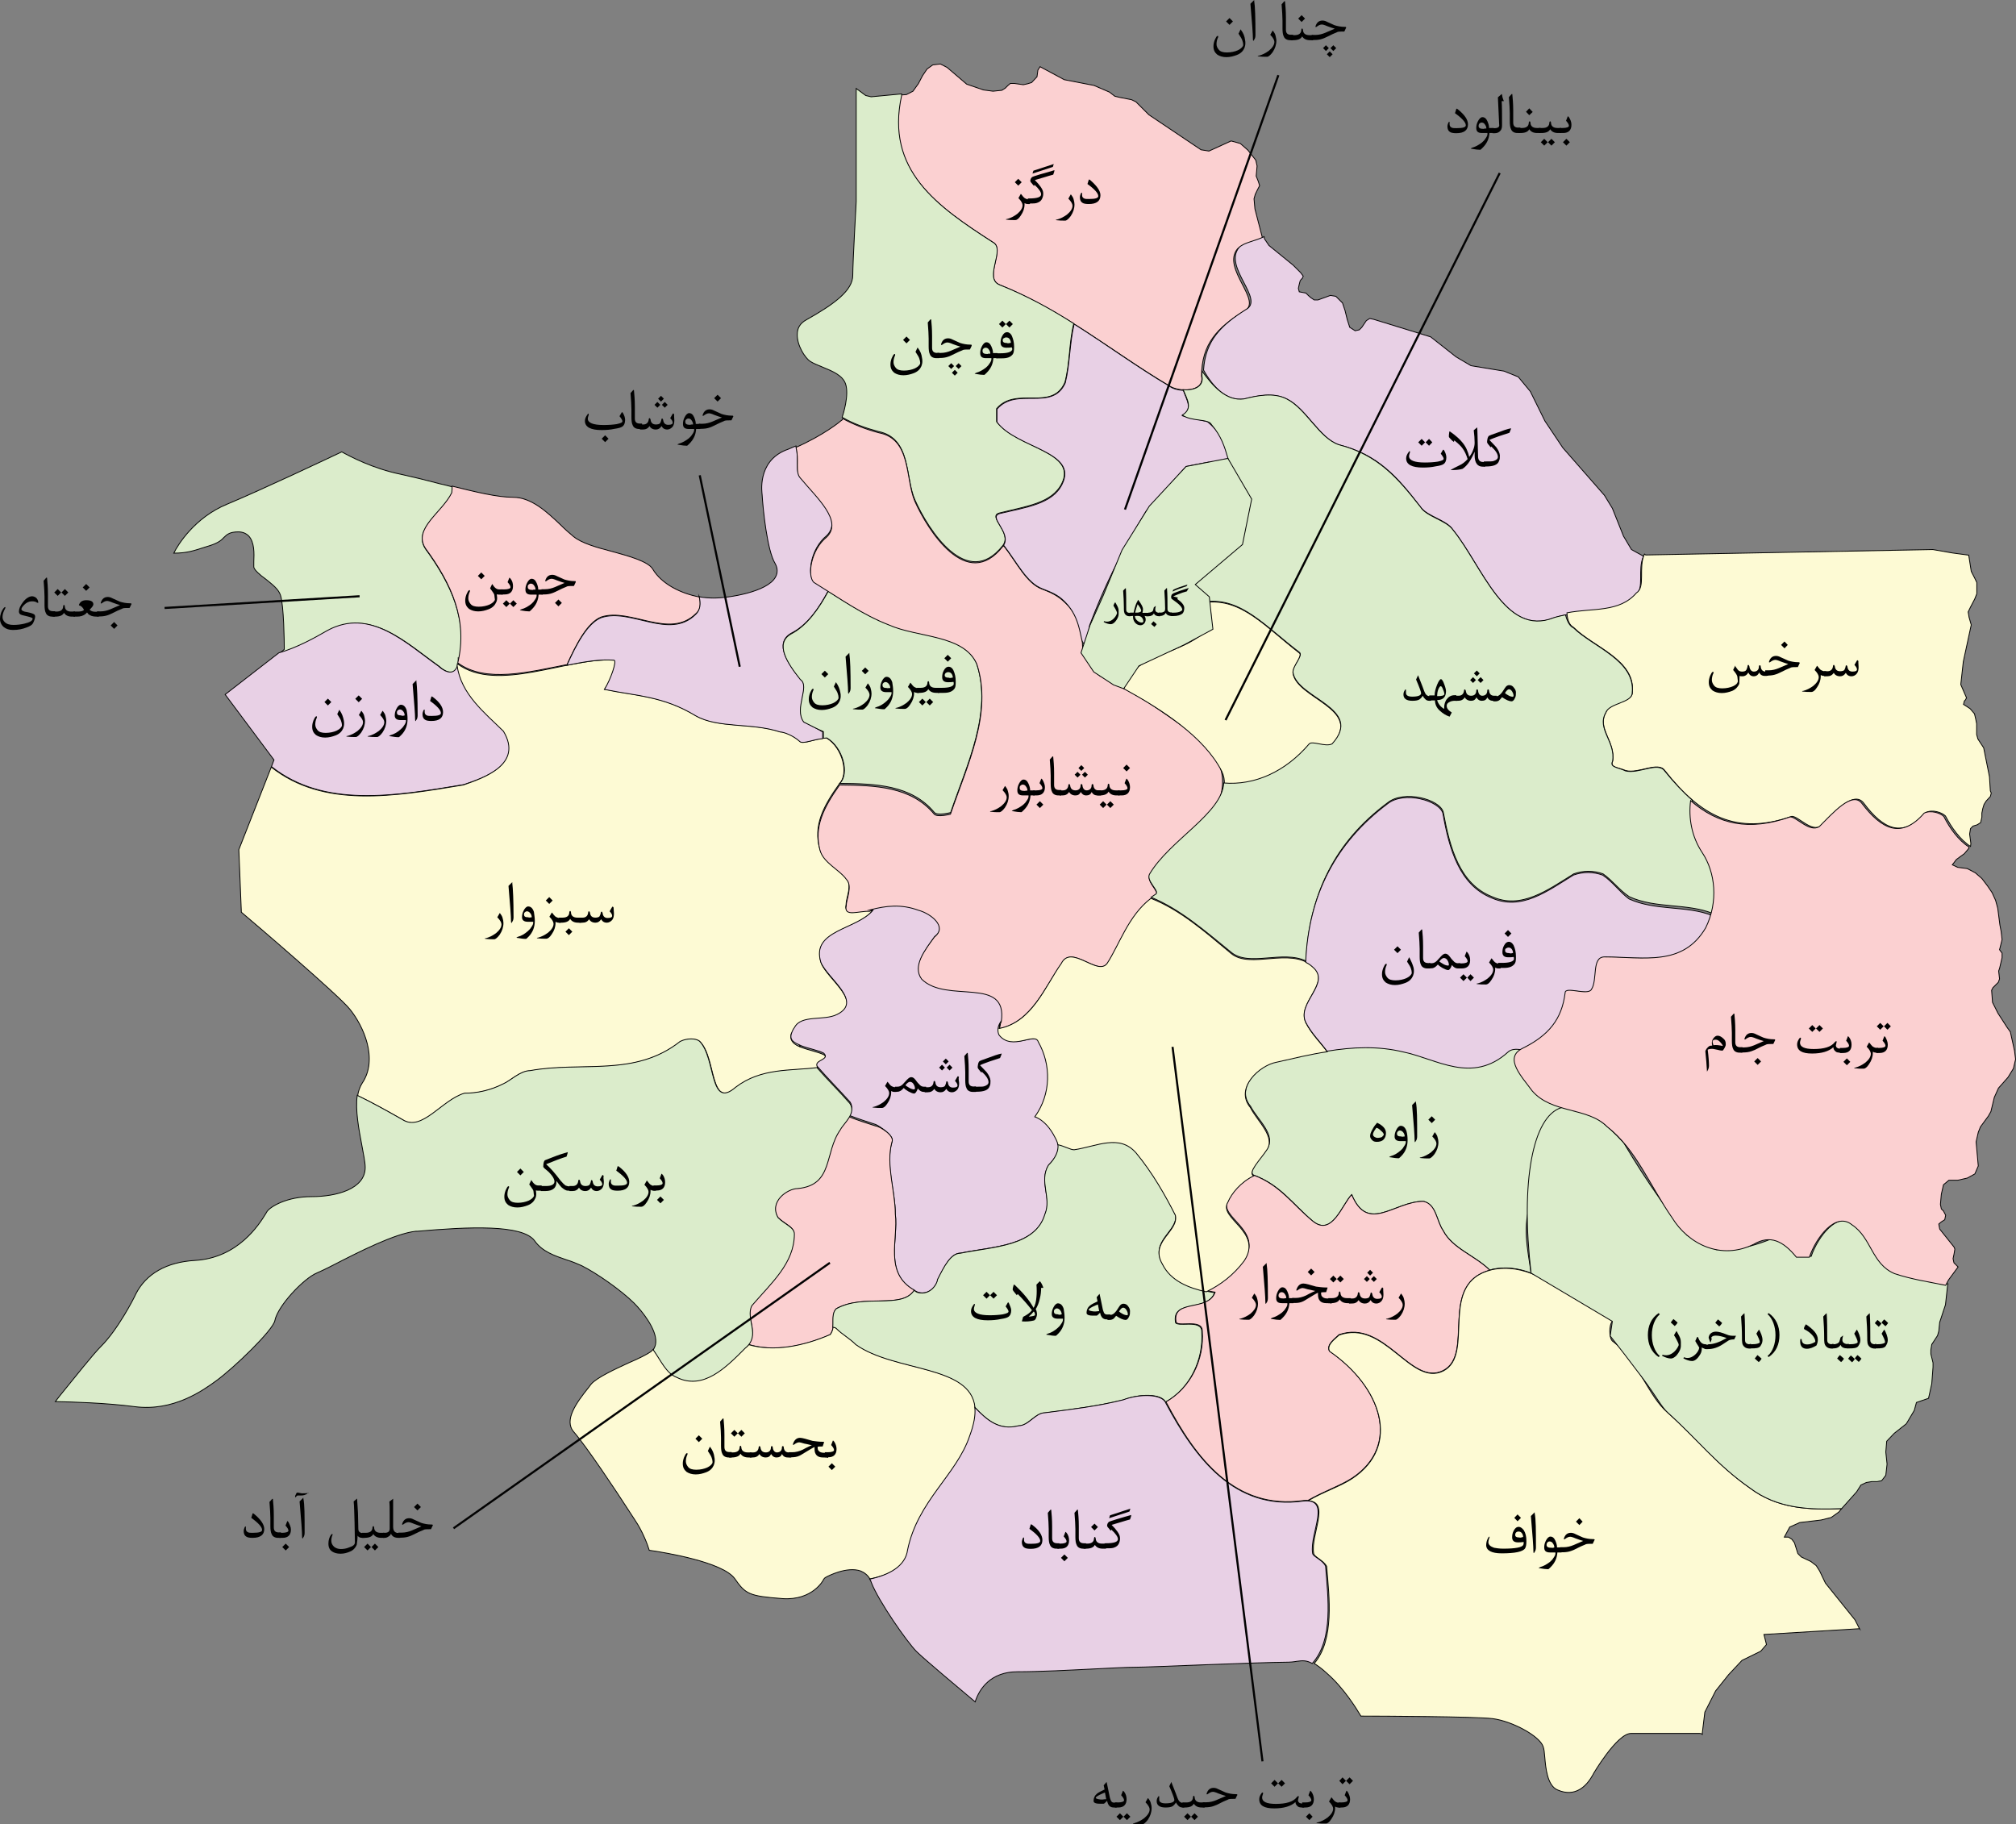 <?xml version="1.0" encoding="UTF-8"?><svg id="Layer_1" xmlns="http://www.w3.org/2000/svg" viewBox="0 0 1118.43 1012.1"><rect x="0" y="0" width="1118.43" height="1012.1" fill="#808080" stroke="none"/><defs><style>.cls-1{fill:none;stroke:#020202;stroke-width:1.16px;}.cls-1,.cls-2,.cls-3,.cls-4,.cls-5,.cls-6{stroke-miterlimit:23.13;}.cls-2{fill:#d3d3d3;}.cls-2,.cls-3,.cls-4,.cls-5,.cls-6{stroke:#010101;stroke-width:.46px;}.cls-3{fill:#e8d0e5;}.cls-4{fill:#fbd0d1;}.cls-5{fill:#dbeccb;}.cls-6{fill:#fdfad4;}</style></defs><path id="_397" class="cls-4" d="m550.8,134.4c7.2,3.7-5.3,19.9,3.7,23.6,36.1,14.6,63.4,37.9,94.1,56,5.3,3.7,19.9,3.7,18-5.3,0-18,9-27.1,23.6-36.1,10.9-5.3-12.7-23.6-3.7-34.5,2.8-2.8,8.8-3.5,13.9-6l-4.2-16.2-.5-5.6.7-2.5,1.2-2.5,1.2-2.3-.7-2.3-1.2-3,.5-5.6-.7-3.2-4.4-5.6-4.2-3.7-5.1-1.4-12.3,5.6-4.4-.7-28.9-19.4-7.2-7.2-2.5-1.2-6.2-1.2-3-.7-3-2.3-8.6-3.7-16.5-3.2-13.4-7.2-1.2,1.9-.5,3.7-3,3.2-2.3.7-2.3.5-4.9-.7h-2.3l-1.4,1.2-1.4,1.4-1.9,1.2-4.9.5-5.3-.7-9.3-3.2-10.9-9.3-3.7-1.9-4.2.5-3.2,2.3-2.5,3.7-2.3,4.4-3,4.2-3.7,1.9-3,.2v.9c-8.7,41.1,20.3,61,51,80.8Z"/><path id="_400" class="cls-5" d="m236.1,304.6c-7.2-10.9,9-19.9,14.6-30.8.2-1.2.5-2.5.2-3.7-2.1-.5-4.4-1.2-6.5-1.6-7.9-2.1-15.3-3.9-21.7-5.3-16-3.2-28.9-10.2-33.1-12.5-7.4,3.5-43.9,20.8-63.8,29.1-17.8,7.4-27.1,22.4-29.4,27.1,7.4,0,11.3-1.4,17.8-3.5l2.3-.7c4.9-1.6,6.5-3.2,7.6-4.4,1.9-1.9,3.5-3.2,8.1-3.2,2.3,0,4.2.7,5.8,2.3,3.2,3.5,3,9.5,2.8,14.3v2.8c0,1.6,3.9,4.9,6.5,6.7,3.7,3,7.2,5.6,8.3,9,1.9,5.8,2.1,26.4,2.1,28.7v1.4l-2.5,2.1c9.7-2.8,19.4-8.1,27.1-12.5,23.6-12.7,43.5,7.2,61.5,19.9,1.6,1.6,8.3,6.7,10.6-.7-.2-1.4-.2-2.8-.2-4.4,0,1.6.2,3,.2,4.4,0-.5.2-.7.2-1.2,5-23.5-4-43.4-18.5-63.3Z"/><path id="_496" class="cls-3" d="m257.3,435.3c11.1-3.7,33.5-11.1,22.2-29.8-10.1-10.2-23.6-20.6-25.6-36.6-2.1,7.4-8.8,2.5-10.6.7-18-12.7-37.9-32.6-61.5-19.9-7.6,4.4-17.3,9.7-27.1,12.5l-29.8,23.1,27.1,36.3-1.4,3.7c29,23,67.9,16.5,106.7,10Z"/><path id="_406" class="cls-6" d="m484,505.4c-5.6-1.9-16.2,3.7-14.6-3.7,0-3.7,3.7-10.9,0-14.6-3.7-5.3-12.7-9-14.6-16.2-3.7-12.7,1.9-23.6,10.9-36.1,5.3-5.3,1.9-19.9-7.2-25.4-5.3,0-12.7,3.7-14.6,1.9-3.7-3.7-9-5.3-10.9-5.3-16.2-5.3-34.5-1.9-46.9-9-18-10.9-32.6-10.9-50.6-14.6,3.7-5.3,7.2-16.2,5.3-16.2-25.9-1.6-64.8,18.5-87,2.1,0,.2-.2.5-.2.9,2.1,16,15.5,26.4,25.7,36.5,11.1,18.5-11.1,25.9-22.2,29.8-38.9,6.5-77.5,13-106.6-9.9l-18,45.8,1.4,34.7c7.4,6.2,53.9,46,60.1,53.7,7.6,9.3,16,27.8,6.9,41.2-1.2,1.9-2.1,4.4-2.5,6.9,8.1,3.9,16,8.3,25,13.4,10.9,7.2,21.7-10.9,34.5-14.6,7.2,0,14.6-1.9,21.7-5.3,3.7-1.9,9-7.2,14.6-7.2,28.9-5.3,57.8,3.7,83.3-16.2,3.7-1.9,9-1.9,10.9,0,9,9,5.3,37.9,19.9,25.4,14.6-10.9,30.8-9,45.3-10.9-1.9-3.7,7.2-3.7,3.7-7.2-7.2-3.7-23.6-3.7-16.2-14.6,3.7-7.2,16.2-3.7,23.6-7.2,14.6-7.2-5.3-19.9-9-28.9-6.2-18.3,19.3-18.3,28.3-29.2Z"/><path id="PATH_7" class="cls-2" d="m444,580.8c-1.6-2.5-3.2-5.1-4.9-7.6-1.4,3.9,1.2,6.2,4.9,7.6Z"/><path id="_424" class="cls-5" d="m507.6,277.4c7.2,16.2,28.9,50.6,48.8,25.2,5.3-7.2-9-16.2-1.9-18,14.6-3.7,28.9-5.3,34.5-16.2,9-18-25.2-19.9-36.1-34.5v-7.2c10.9-12.7,30.8,1.9,37.9-14.6,2.8-10.6,2.3-22.2,4.9-32.6-12.7-8.1-26.1-15.5-41.2-21.5-9-3.7,3.7-19.9-3.7-23.6-30.8-19.9-59.7-39.8-50.6-81.4v-.9l-16.9,1.6-3-.7-5.3-3.9v62.7c0,.5-1.9,33.5-1.9,40.9,0,8.3-9.7,15.7-25.7,24.7-3.5,1.9-5.1,4.6-5.1,8.1-.2,6,4.2,13,7.2,15,1.9,1.2,4.2,2.1,6.9,3.2,5.6,2.3,11.1,4.6,12.7,9.3,2.1,6.2-1.4,17.1-1.9,18.5,6,3.5,13,6,20.1,7.9,18.4,3.7,14.7,25.5,20.3,38Z"/><path id="_260" class="cls-4" d="m388,331.2c-10.2-1.9-21-7.2-25.9-15.5-2.5-4.2-13.2-7.2-22.4-9.7-8.8-2.3-16.9-4.6-21.5-8.3-2.3-1.9-4.6-3.9-7.2-6.5-7.6-7.2-16.2-15.3-26.4-15.3-8.6,0-21-3-33.8-6.2,0,1.2,0,2.5-.2,3.7-5.3,10.9-21.7,19.9-14.6,30.8,14.6,19.9,23.6,39.8,18,63.4v.2c15.5,11.3,39.1,5.1,60.6.9,5.1-11.3,11.3-23.4,19-26.4,16.2-5.3,37.9,12.7,52.5-1.9,2.6-2,2.8-5.5,1.9-9.2Z"/><path id="_181" class="cls-3" d="m446,400.4c-5.3-7.2,3.7-19.9-1.9-23.6-7.2-9-14.6-19.9-5.3-25.4,9.3-4.6,15.7-14.3,20.8-23.8-2.8-1.6-5.3-3.5-8.1-5.1-3.7-3.7-1.9-18,7.2-25.4,9-9-5.3-21.7-14.6-32.6-3.2-3.2-.7-10.4-2.5-17.1-1.9.7-3.5,1.6-5.6,2.3-16.2,6.5-13.2,24.1-13.2,24.7.5,8.3,2.8,31,7.2,38.2,1.4,2.5,1.6,5.1.2,7.6-4.6,8.3-26.1,11.6-34.2,11.6-2.5,0-5.3-.2-8.1-.7.9,3.7.7,7.2-1.9,9.7-14.6,14.6-36.1-3.7-52.5,1.9-7.6,3-13.9,15-19,26.4,9.5-1.9,18.5-3.5,26.1-2.8,1.9,0-1.9,10.9-5.3,16.2,18,3.7,32.6,3.7,50.6,14.6,12.7,7.2,30.8,3.7,46.9,9,1.9,0,7.2,1.9,10.9,5.3,1.6,1.6,7.6-1.2,12.7-1.6v-3.7c-3.2-2-6.9-3.9-10.4-5.7Z"/><path id="_258" class="cls-5" d="m541.8,368c-7.2-16.2-32.6-14.6-48.8-21.7-11.8-4.4-22.2-11.1-33.5-18.3-5.1,9.5-11.8,19.2-20.8,23.8-9,5.3-1.9,16.2,5.3,25.2,5.6,3.7-3.7,16.2,1.9,23.6,3.7,1.9,7.2,3.7,10.9,5.3v3.7c.7,0,1.2-.2,1.9-.2,9,5.3,12.7,19.9,7.2,25.2h0c20.1.2,39.8.9,52.5,16.2,1.9,1.9,9,0,9,0,9.1-26.8,23.4-55.7,14.4-82.8Z"/><path id="_448" class="cls-4" d="m509.2,505.4c7.2,1.9,16.2,9,9,14.6-5.3,7.2-12.7,16.2-7.2,23.6,14.6,14.6,50.6-3.7,43.5,27.1,18-3.7,25.4-23.6,34.5-36.1,5.3-10.9,19.9,7.2,25.4,0,7.2-10.9,12.7-28.9,27.1-37.9,1.9-1.9-5.3-7.2-3.7-10.9,26.94-16.7,44.06-39.61,39.8-57.8-2.96-12.63-15.85-21.44-36.2-35.35-12.32-8.42-23.42-14.09-31.33-17.71-3.15-5.19-6.3-10.37-9.45-15.56-.14-6.88-1.53-16.5-8.28-23.59-4.39-4.61-7.92-6.63-14.25-8.98-8.6-3.2-13.9-14.6-21.3-24.1,0,.2-.2.5-.5.5-19.9,25.4-41.6-9-48.8-25.2-5.3-12.7-1.9-34.5-19.9-37.9-7.2-1.9-14.1-4.6-20.1-7.9l-.2.7-.7.5c-.5.5-9.5,7.9-25,14.8,1.9,6.7-.7,13.9,2.5,17.1,9,10.9,23.6,23.6,14.6,32.6-9,7.2-10.9,21.7-7.2,25.2,14.6,9,27.1,18,41.6,23.6,16.2,7.2,41.6,5.3,48.8,21.7,9,27.1-5.3,56-14.6,83.3,0,0-7.2,1.9-9,0-12.7-15.3-32.4-16-52.5-16.2-9,12.7-14.3,23.4-10.9,36.1,1.9,7.2,10.9,10.9,14.6,16.2,3.7,3.7,0,10.9,0,14.6-1.6,6.7,7.2,2.8,13,3.2,8.6-2.8,17.4-3.7,26.7-.2Z"/><path id="_429" class="cls-3" d="m494.8,633.7c-3.7,12.7,1.9,27.1,1.9,39.8,1.9,14.6-7.2,34.5,12.7,43.5,7.2,1.9,10.9-5.3,10.9-7.2,3.7-7.2,7.2-14.6,12.7-14.6,18-3.7,41.6-3.7,46.9-21.7,3.7-9-3.7-18,1.9-27.1,5.3-5.3,7.2-10.9,3.7-16.2-1.9-3.7-5.3-9-10.9-10.9,9-12.7,9-28.9,1.9-41.6-1.9-5.3-14.6,5.3-21.7-3.7-1.2-2.3-.7-4.9.7-7.2,3.7-25.7-30.3-9.7-44.2-23.6-5.3-7.2,1.9-16.2,7.2-23.6,7.2-5.3-1.9-12.7-9-14.6-9.5-3.5-18-2.5-26.8-.2.5,0,1.2.2,1.6.2-9,10.9-34.5,10.9-28.9,28.9,3.7,9,23.6,21.7,9,28.9-7.2,3.7-19.9,0-23.6,7.2-.7.9-1.2,1.9-1.4,2.5-2.1,4.9,1.6,6,4.9,7.6,3.9,1.6,9.5,2.5,12.7,4.2,3.7,3.7-5.3,3.7-3.7,7.2h0c6,6.9,12.3,13.2,18.3,19.9,1.6,2.5.9,5.1-.5,7.4,4.9,1.9,9.9,3.5,14.8,5.1,1.8.8,10.8,6.4,8.9,9.8Z"/><path id="_427" class="cls-4" d="m460.4,740.6c3.7-3.7,0-10.9,3.7-14.6,15.5-8.3,36.3.5,43.2-10.2-17.1-9.5-8.8-28.4-10.6-42.3,0-12.7-5.3-27.1-1.9-39.8,1.9-3.7-7.2-9-9-9-5.1-1.6-9.9-3.2-14.8-5.1-1.6,2.5-3.9,5.1-5.1,6.9-9,12.7-3.7,30.8-23.6,32.6-5.3,0-16.2,7.2-10.9,16.2,3.7,3.7,9,5.3,9,9,0,16.2-12.7,27.1-23.6,39.8-3.2,6.7,4.2,15-1.9,21.7,14,4.5,30.5,1.3,45.5-5.2Z"/><path id="_431" class="cls-6" d="m503.9,859.9c5.3-27.1,27.1-41.6,34.5-63.4,16.1-41.6-38-32.6-63.4-50.6-3.7-3.7-7.2-5.3-10.9-9-.7-.2-1.2-.5-1.9-.7-.2,1.6-.7,3-1.6,4.2-15,6.5-31.5,9.7-45.3,5.6-.5.5-1.2,1.2-1.9,1.6-10.9,10.9-23.6,23.6-37.9,16.2-5.8-2.3-8.8-9.3-13-15.3l-1.4,1.4c-2.3,1.6-6.9,3.9-12.3,6.2-7.6,3.5-18,8.3-21,12l-1.2,1.6c-6.9,8.6-13.9,18.3-8.3,24.7,7.2,8.3,23.4,32.6,31,44.4l3,4.6c4.2,6.2,6.9,13.4,7.9,16.7,8.6,1.2,40.7,6.5,47.4,15.7,6,8.6,7.9,9.7,26.4,11.1,16.9,1.2,22.9-10.4,22.9-10.6l.5-.7.7-.5c1.2-.7,11.8-6.2,19.4-3.5,2.1.9,3.9,2.3,5.1,4.4,11.1-2.2,20.1-6.8,21.3-16.1Z"/><path id="_388" class="cls-5" d="m666.7,738.7c0-7.2-14.6-1.9-14.6-5.3-1.9-12.7,18-5.3,21.7-16.2-10.9-1.9-23.6-5.3-28.9-16.2-7.2-12.7,9-18,7.2-27.1-5.3-10.9-12.7-23.6-21.7-34.5s-21.7-3.7-34.5-1.9c-2.1,0-5.6-1.9-9-2.8.5,3.9-1.4,7.9-5.3,11.8-5.3,9,1.9,18-1.9,27.1-5.3,18-28.9,18-46.9,21.7-5.3,0-9,7.2-12.7,14.6,0,1.9-3.7,9-10.9,7.2-.7-.2-1.4-.7-2.1-1.2-6.9,10.6-27.8,1.6-43.2,10.2-2.5,2.5-1.6,6.7-1.9,10.2.7.2,1.4.2,1.9.7,3.7,3.7,7.2,5.3,10.9,9,21.5,15.3,63.8,11.1,66.1,34.9,6.5,6.9,13.4,13,24.3,10.2,5.3,0,9-7.2,14.6-7.2,14.6-1.9,28.9-3.7,43.5-7.2,8.8-3.5,20.8-3.7,23.4,1.2,13.3-7.5,21.1-23.2,20-39.2Z"/><path id="_438" class="cls-3" d="m690.3,221.4c7.2-1.9,16.2-3.7,23.6,0,10.9,5.3,18,21.7,28.9,25.4,21.7,5.3,32.6,18,45.3,34.5,3.7,5.3,14.6,7.2,18,12.7,16.2,19.9,28.9,59.7,56,48.8,16.2-5.3,34.5,0,45.3-12.7,5.1-3.2.9-14.3,4.4-21.5l-6.7-3.7-4.4-7.4-6.2-15.5-4.4-7.2-23.1-26.4-9.9-14.8-8.1-16.4-6.7-8.1-7.9-3.2-18.3-3-8.3-4.9-14.1-11.1-31.5-9.7-2.3-.5-1.9,1.2-2.5,3.7-1.4,1.4-2.3.5-3-1.9-1.4-4.4-1.2-4.9-1.4-4.2-3.7-3.7-3-.5-6.9,2.5h-2.1l-1.8-1.2-1.4-1.2-1.4-1.4-3.7-.7-.5-1.9.5-2.3.5-1.9.5-.7.7-.7.5-1.2-1.4-1.9-4.2-4.2-13.4-10.9-2.5-3.7-.2-1.2c-5.1,2.5-11.1,3.2-13.9,6-9,10.9,14.6,28.9,3.7,34.5-13.6,8.6-22.4,17.1-23.4,33.5,5.2,9.4,12.8,17.5,22.6,16.1Z"/><path id="_409" class="cls-6" d="m873,348.1c10.9,10.9,34.5,18,32.6,36.1,0,5.3-12.7,5.3-14.6,10.9-5.3,9,5.3,16.2,3.7,27.1-1.9,3.7,3.7,3.7,7.2,5.3,7.2,1.9,18-5.3,21.7,0,19.9,25.4,39.8,36.1,70.5,25.4,3.7,0,10.9,9,16.2,5.3,7.2-7.2,18-19.9,23.6-12.7,10.9,14.6,21.7,19.9,34.5,5.3,3.7-1.9,9,0,10.9,1.9,3.2,6.2,8.1,13.2,13.9,16.9l.2-1.6-.7-5.3.5-3,1.4-1.4,2.3-.7,1.9-1.2.7-3v-2.3l.5-2.5.7-2.3,1.2-1.9,2.3-2.5.5-1.9-.5-1.2-.5-7.9-3.2-16-3.2-4.9-.7-2.5v-6l-.5-2.5-.7-3-1.2-1.4-1.2-1.4-1.8-1.2-1.9-1.2.5-1.9.5-.5.7-1.2-3.2-7.4,1.4-12.7,4.4-20.4-1.2-4.2-.5-3,1.2-2.5,1.2-2.3,1.2-2.3,1.2-3v-6.2l-1.2-2.5-1.9-3.7-1.4-9-9-1.2-10.9-1.9-159.3,3-.7-.5c-3.5,7.4.7,18.3-4.4,21.5-9.5,11.1-24.3,8.3-38.6,11.1.2,4.4,1.6,7,3.7,8.1Z"/><path id="_540" class="cls-5" d="m836.7,583.1c-19.9,18-39.8,3.7-57.8,0-23.6-5.3-46.9,0-70.5,5.3-9,1.9-23.6,14.6-14.6,25.4,3.7,7.2,14.6,16.2,9,23.6-3.7,5.3-10.9,12.7-7.2,14.6,14.6,5.3,21.7,16.2,32.6,25.4,10.9,9,16.2-9,21.7-14.6,9,21.7,23.6,3.7,39.8,3.7,7.2,1.9,7.2,10.9,10.9,16.2,5.1,9.9,17.8,13.9,25.9,22,.5-.2.9-.2,1.4-.5,7.6-1.6,14.8-.5,21.5,2.1-1.9-13.9-5.1-26.1.2-40,7.4-13.4,7.6-37.7,18.5-52-6.2-1.9-12.3-4.4-16.7-9.5-5.1-6.9-15.3-17.1-6.7-22.7-3.4-.6-6.2-.6-8,1Z"/><path id="_393" class="cls-4" d="m681.2,666.3c-5.3,9,19.9,16.2,9,32.6-5.8,7.6-13,13.4-21,17.1,1.6.2,3.2.7,4.9.9-3.7,10.9-23.6,3.7-21.7,16.2,0,3.7,14.6-1.9,14.6,5.3,1.2,16-6.7,31.7-20.1,39.3,0,.2.2.5.2.5,16.2,30.8,37.9,59.7,76.1,54.3.9,0,1.6-.2,2.3,0,8.8-5.1,18.3-8.3,24.7-12.5,27.1-18,16.2-50.6-12.7-70.5-1.9-3.7,3.7-7.2,5.3-9,25.4-9,39.8,28.9,57.8,19.9,17.8-9-3-47.6,25.9-55.7-8.1-8.1-20.8-12-25.9-22-3.7-5.3-3.7-14.6-10.9-16.2-16.2,0-30.8,18-39.8-3.7-5.3,5.3-10.9,23.6-21.7,14.6-10.9-9-18-19.9-32.6-25.4h0c-7,3-12.5,9.3-14.4,14.3Z"/><path id="_390" class="cls-6" d="m728.2,536.1c-12.7-10.9-34.5,1.9-45.3-7.2-15-12.5-28.2-24.1-44.4-30.5-12.5,9.5-17.6,25.9-24.3,36.1-5.3,7.2-19.9-10.9-25.4,0-9,12.7-16.2,32.6-34.5,36.1.2-1.4.5-2.5.7-3.5-1.4,2.3-1.9,4.9-.7,7.2,7.2,9,19.9-1.9,21.7,3.7,7.2,12.7,7.2,28.9-1.9,41.6,5.3,1.9,9,7.2,10.9,10.9.9,1.6,1.6,3,1.9,4.6,3.5.7,6.9,2.8,9,2.8,12.7-1.9,25.2-9,34.5,1.9,9,10.9,16.2,23.6,21.7,34.5,1.9,9-14.6,14.6-7.2,27.1,4.6,9.3,14.6,13.2,24.3,15.3,8.1-3.9,15.3-9.5,21-17.1,10.9-16.2-14.6-23.6-9-32.6,2.1-5.1,7.4-11.3,14.3-14.6-3.5-1.9,3.7-9,7.2-14.3,5.3-7.2-5.3-16.2-9-23.6-9-10.9,5.3-23.6,14.6-25.2,9.3-2.1,18.7-4.4,28-5.8-3.7-5.1-8.6-9.7-11.8-16-5.3-11.5,14.6-22.3,3.7-31.4Z"/><path id="_435" class="cls-3" d="m635.9,283.5c7.37-8.23,14.73-16.47,22.1-24.7,4.2-.81,8.4-1.63,12.6-2.44,1.83.25,8.51,1.11,10.6-2.06,2.42-3.66-1.69-12.05-11.32-20.36-4.63-1.08-9.25-2.16-13.88-3.24,6-3.7,2.3-8.8.5-14.1-3-.2-5.8-.9-7.6-2.3-18-10.6-34.9-23.1-53-34.5-2.5,10.4-2.3,22-4.9,32.6-7.2,16.2-27.1,1.9-37.9,14.6v7.2c10.9,14.6,45.3,16.2,36.1,34.5-5.3,10.9-19.9,12.7-34.5,16.2-6.9,1.9,6.5,10.4,2.1,17.6,7.4,9.5,12.7,20.8,21.3,24.1,6.7,2.6,9.9,4,14.2,9,7.9,9.1,6.9,21.2,9,21.2.8,0,2-2,3.2-9.9,3.6-9.5,7.9-19.8,13.1-30.4,6.1-12.3,12.3-23.2,18.3-33Z"/><path id="_347" class="cls-6" d="m726.3,413.1c1.9-1.9,9,1.9,12.7,0,18-19.9-19.9-25.4-21.7-39.8,0-3.7,5.3-9,3.7-10.9-19.2-14.8-32.1-30.5-52-28.2.5.5.9.7,1.4,1.2,1.9,3.7,1.9,9,0,12.7-12.5,15.7-42.6,13.6-46.9,34,21.5,11.8,44.6,26.8,54.3,45.8,1.2,2.5,1.6,4.9,1.4,7.2,16.6,1.1,33.7-6.3,47.1-22Z"/><path id="_439" class="cls-5" d="m945.3,472.8c-6-9.3-7.6-19.4-6.5-28.9-5.1-4.4-10.2-9.9-15.3-16.2-3.7-5.3-14.6,1.9-21.7,0-3.7-1.9-9-1.9-7.2-5.3,1.9-10.9-9-18-3.7-27.1,1.9-5.3,14.6-5.3,14.6-10.9,1.9-18-21.7-25.4-32.6-36.1-2.1-.9-3.5-3.7-4.4-7.2-2.1.5-4.4.9-6.5,1.6-27.1,10.9-39.8-28.9-56-48.8-3.7-5.3-14.6-7.2-18-12.7-12.7-16.2-23.6-28.9-45.3-34.5-10.9-3.7-18-19.9-28.9-25.4-7.2-3.7-16.2-1.9-23.6,0-9.7,1.4-17.1-6.7-23.4-15.5v2.8c1.2,6-4.6,8.1-10.4,7.6,2.1,5.3,5.6,10.4-.5,14.1,5.3,3.7,14.6,1.9,16.2,5.3,10.9,12.7,7.2,23.6,18,37.9,9,12.7-10.9,36.1-27.1,50.6-3.2,4.9,2.1,6.7,6,9.7,19.7-2.3,32.8,13.6,52,28.2,1.9,1.9-3.7,7.2-3.7,10.9,1.9,14.6,39.8,19.9,21.7,39.8-3.7,1.9-10.9-1.9-12.7,0-13.4,15.7-30.5,23.1-47.4,21.7-.9,16.9-30.1,31.7-41.2,50.6-1.9,3.7,5.3,9,3.7,10.9-.9.7-1.9,1.2-2.8,1.9,16.2,6.7,29.4,18.3,44.4,30.5,9.9,8.3,28.7-1.4,41.6,4.9v-1.2c1.9-36.1,16.2-65.2,45.3-86.7,9-7.2,28.9-1.9,30.8,5.3,3.7,19.9,9,39.8,27.1,46.9,16.2,7.2,30.8-3.7,45.3-12.7,5.3-1.9,10.9-1.9,16.2,0,5.3,3.7,9,9,14.6,12.7,14.6,6.7,32.1,3.5,46.3,9.3,3.5-11.8,1.2-24.8-4.9-34Z"/><path id="_437" class="cls-3" d="m889.1,485.5c-5.3-1.9-10.9-1.9-16.2,0-14.6,9-28.9,19.9-45.3,12.7-18-7.2-23.6-27.1-27.1-46.9-1.9-7.2-21.7-12.7-30.8-5.3-28.9,21.7-43.5,50.6-45.3,86.7v1.2c1.4.7,2.5,1.4,3.7,2.5,10.9,9-9,19.9-3.7,30.8,3.2,6.2,8.1,10.9,11.8,16,14.1-2.3,28.4-3,42.6.5,18,3.7,37.9,18,57.8,0,1.6-1.6,4.6-1.9,7.6-1.2.5-.2.9-.5,1.4-.7,14.6-7.2,21.7-16.2,23.6-30.8,0-3.7,12.7,1.9,14.6-1.9,3.7-5.3,0-18,7.2-18,21.7,0,43.5,5.3,56.2-16.2,1.2-2.3,2.1-4.6,2.8-6.9-14.1-5.8-31.5-2.5-46.3-9.3-5.5-4.2-9-9.5-14.6-13.2Z"/><path id="_393-2" class="cls-6" d="m1031.6,903.6l-2.5-4.9-16.4-20.4-3.2-6.7-1.9-3-3-2.3-5.3-2.5-1.9-1.9-1.9-6-1.4-1.9-1.9-1.2h-2.3l3-5.6,5.6-2.5,11.8-1.4,5.6-1.4,4.2-3,1.6-1.9c-18,.7-35.4.2-51.1-11.6-18-12.7-28.9-27.1-45.3-41.6-10.9-9-16.2-28.9-30.8-39.8-1.9-1.9-1.9-9,0-10.9.5-.5.7-.9,1.2-1.2-7.2-3.7-14.3-7.9-21-11.3-14.6-9-28.9-19.9-46.9-16.2-30.8,7.2-9,46.9-27.1,56.2-18,9-32.6-28.9-57.8-19.9-1.9,1.9-7.2,5.3-5.3,9,28.9,19.9,39.8,52.5,12.7,70.5-6.5,4.4-16.2,7.4-24.7,12.5,12.7.2,1.4,18.7,3.2,29.1,0,1.9,5.3,3.7,7.2,7.2,1.4,17.1,4.4,40.7-6.9,53.9,1.9,1.2,4.2,2.8,7.2,5.6,9.3,8.1,16.4,19.7,18.7,23.6,10.2,0,63.1.2,73.1,1.4,10.9,1.4,26.1,9.7,28,15.5.5,1.4.7,3.2.9,5.8.5,6,1.4,16,7.2,18.3,9.7,4.2,16-2.1,19.4-8.3,0-.2,13.4-23.1,21.3-23.1h37.9c.7,0,1.2.2,1.6.5v-.7l1.4-11.6,6-11.8,7.2-9,7.4-7.9,10.4-5.1,3.2-3.7-1.4-5.6,53-3.2Z"/><path id="_402" class="cls-5" d="m1052,706.1c-12.7-5.3-12.7-19.9-23.6-27.1-9-7.2-19.9,7.2-23.6,18h-7.2c-4.9-6-9.5-9.5-14.8-9.7-1.7.7-3.53,1.4-5.49,2.08,0,0-3.36,1.15-6.31,1.92-7.2,1.88-17.22,2.01-18.84,2.02-5.41-2.66-10.81-5.32-16.22-7.98-4.83-6.11-9.71-12.61-14.59-19.51-7.74-10.95-14.55-21.62-20.54-31.81-20.31-22.41-31.29-20.49-34.51-19.53-16.04,4.81-22.79,41.17-16.9,91.8,15,8.9,30.1,17.9,45.1,26.8-.4,2.7-.8,5.4-1.2,8.1,4.2,5.3,10.5,13.4,18,23.4,7.9,10.6,10.4,16,14,19.2,16.2,14.6,27.1,28.9,45.3,41.6,15.5,11.8,33.1,12.3,51.1,11.6l8.3-9.3,1.2-1.9,1.2-1.9,3-1.4,3-.5h3l2.5-.5,2.3-3,.7-6.2-.7-6.7.5-6,4.2-4.4,6.7-5.3,4.4-7.4,1.2-4.4,6.7-2.3,1.8-8.1.7-9.3v-2.3l-1.2-4.9v-2.3l.5-3,3.2-4.9.7-2.5.5-4.9,3.2-9.7,1.2-10.9.2-.7c-9.5-1.6-19.3-2.9-28.7-6.2Z"/><path id="_383" class="cls-4" d="m1117.6,582.9l-2.3-10.4-1.8-2.5-5.1-7.9-3-6-.5-6.7.7-1.4,3-3,.7-1.9-.5-4.4.5-1.4,1.4-6v-2.5l-1.4-1.9,1.4-5.6-.5-4.4-.7-3.7-1.2-9.3-1.2-4.4-1.9-4.2-2.5-3.7-3.2-4.2-3.7-3.2-4.4-2.3-5.3-.7-3-1.4,2.3-3,4.4-3.2,2.5-3v-.7c-5.8-3.7-10.6-10.4-13.9-16.9-1.8-1.9-7.2-3.7-10.9-1.9-12.7,14.6-23.6,9-34.5-5.3-5.3-7.2-16.2,5.3-23.6,12.7-5.3,3.7-12.7-5.3-16.2-5.3-22.9,8.1-40,4.2-55.3-9-1.2,9.5.5,19.9,6.5,28.9,7.2,10.9,9,27.1,1.9,41.6-12.7,21.7-34.5,16.2-56.2,16.2-7.2,0-3.7,12.7-7.2,18-1.9,3.7-14.6-1.9-14.6,1.9-1.8,14.6-9,23.6-23.6,30.8-10.9,5.3,0,16.2,5.3,23.6,10.9,12.7,30.8,9,41.6,19.9,16.2,12.7,23.6,32.6,36.1,50.6,9,14.6,27.1,23.6,45.3,14.6,9-5.3,16.2-1.9,23.6,7.2h7.2c3.7-10.9,14.6-25.4,23.6-18,10.9,7.2,10.9,21.7,23.6,27.1,9.5,3.2,19.2,4.6,28.4,6.5l1.6-3,5.3-7.2-2.3-2.3-.5-2.3.5-2.3.5-3-.5-1.2-7.9-9.9-.5-2.8,1.4-1.2,1.9-1.2.5-2.5-1.2-2.3-1.2-1.2-.5-2.5.5-5.6,1.2-5.3,3-2.5h4.9l5.3-1.2,4.2-2.3,1.9-4.4-1.2-13.4,1.2-5.3,1.2-3,4.4-6,1.4-2.5,1.9-7.9,2.3-5.1,5.3-6,3-4.9,1.2-5.1-.6-4.8Z"/><path id="_432" class="cls-3" d="m735.4,868.9c-1.8-3.7-7.2-5.3-7.2-7.2-1.8-10.9,10.9-30.8-5.3-28.9-37.9,5.3-59.7-23.6-76.1-54.3-1.9-5.3-14.6-5.3-23.6-1.9-14.6,3.7-28.9,5.3-43.5,7.2-5.3,0-9,7.2-14.6,7.2-10.9,2.8-17.6-3.2-24.3-10.2.5,4.2-.5,9.5-2.8,15.7-7.2,21.7-28.9,36.1-34.5,63.4-1.2,9-10.2,13.9-21,16.2.5.7.7,1.2.9,1.9,3.9,10.2,19.9,33.1,25,38.2,4.2,4.2,24.3,21,32.6,28,2.3-7.4,8.8-16.7,23.4-16.7,12,0,29.4-.9,43.2-1.6,9.5-.5,17.8-.9,21.7-.9,4.6,0,21.5-.7,39.5-1.4,19-.7,38.6-1.4,44.4-1.4,2.8,0,4.6-.2,6.2-.5,3.5-.5,5.6-.5,8.6,1.2,12-13.3,8.7-36.9,7.4-54Z"/><path id="_426" class="cls-5" d="m375.5,764.2c14.6,7.2,27.1-5.3,37.9-16.2,9-7.2,0-16.2,3.7-23.6,10.9-12.7,23.6-23.6,23.6-39.8,0-3.7-5.3-5.3-9-9-5.3-9,5.3-16.2,10.9-16.2,19.9-1.9,14.6-19.9,23.6-32.6,1.9-3.7,9-9,5.3-14.6-5.8-6.7-12.3-13-18.3-19.9-14.6,1.9-30.8,0-45.1,10.9-14.6,12.7-10.9-16.2-19.9-25.4-1.9-1.9-7.2-1.9-10.9,0-25.2,19.9-54.3,10.9-83.3,16.2-5.3,0-10.9,5.6-14.6,7.2-7.2,3.7-14.6,5.3-21.7,5.3-12.7,3.7-23.6,21.7-34.5,14.6-9-5.1-16.9-9.5-25-13.4-1.2,8.1.9,19,2.5,27.5.9,5.1,1.9,9.5,1.9,12.5,0,12-16,16.2-29.8,16.2s-22.9,5.6-24.7,8.3l-.7,1.2c-3.7,6-15.3,24.5-39.3,25.9-15.7.9-27.1,7.4-32.8,18.7-.9,2.1-9.9,19.7-19.4,29.1-4.4,4.4-14.1,16.7-22.9,27.5-.7.9-1.6,2.1-2.3,3,9,.2,28,.7,43.9,2.8,21.5,2.8,37.7-8.8,45.3-14.3,9.9-7.2,31.7-28.2,32.6-33.5,1.6-8.1,16-23.4,23.4-26.4,1.6-.7,5.1-2.3,9.5-4.6,13.4-6.9,33.8-17.3,45.3-18.5h.9c28.4-2.5,58.3-3.9,65,5.3,4.2,6,11.1,8.3,17.8,10.6,3,.9,5.8,2.1,8.3,3.2,8.8,4.4,22.4,14.1,29.1,20.8,4.6,4.6,12.5,14.6,12,21.7,0,1.6-.7,3-1.4,4.2,4.3,6,7.1,13,13.1,15.3Z"/><line id="LINE_32" class="cls-1" x1="91.3" y1="337.3" x2="199.5" y2="330.8"/><line id="LINE_33" class="cls-1" x1="410.4" y1="369.9" x2="388.2" y2="263.7"/><line id="LINE_34" class="cls-1" x1="624.1" y1="282.7" x2="709.2" y2="41.7"/><line id="LINE_35" class="cls-1" x1="679.9" y1="399.5" x2="832" y2="96"/><line id="LINE_36" class="cls-1" x1="251.6" y1="847.9" x2="460.4" y2="700.6"/><line id="LINE_38" class="cls-1" x1="700.4" y1="977.2" x2="650.5" y2="580.8"/><g id="G_39"><path id="PATH_40" d="m690.7,22c.2.7.2,1.4.2,2.1,0,.9-.2,1.6-.5,2.5-.7,1.6-1.9,3-4.2,3.9-1.9.7-3.7,1.2-5.8,1.2s-3.7-.5-5.1-1.4c-1.4-1.2-2.1-2.5-2.1-4.6,0-1.2.2-2.1.7-3.5.5-.9.7-1.6,1.2-2.1.2-.2.5-.2.5-.2q.2,0,.2.2v.5c-.7,1.4-.9,2.8-.9,3.9,0,1.2.5,2.1,1.2,3,.9,1.2,2.5,1.6,4.6,1.6,2.3,0,4.4-.5,6-1.2,1.4-.7,2.3-1.4,2.8-2.3.2-.2.2-.7.2-.9,0-.7-.2-1.4-.5-2.3-.2-.7-.9-1.9-2.1-3.7l.9-1.9c.2-.2.2-.5.2-.5,0,0,.2,0,.2.2,1.4,1.8,2.1,3.7,2.3,5.5Zm-6.7-10.1l-1.9,1.9-1.9-1.9,1.9-1.9,1.9,1.9Z"/><path id="PATH_41" d="m696.5,19.5c0,.9-.2,1.9-.7,2.5-.2.5-.5.7-.5.7,0,0-.2-.2-.2-.9,0-2.8-.5-9.3-1.4-19.7l1.9-1.9.2-.2v.5c.5,3,.7,9.3.7,19Z"/><path id="PATH_42" d="m708.1,22.5c0,2.3-.7,4.4-2.1,6.5-1.2,1.6-2.3,2.5-3,2.5-1.9,0-3.2,0-4.6-.2-.5,0-.7-.2-.7-.2,0,0,.2-.2.7-.2,1.9-.5,3.7-1.4,5.6-2.8,1.9-1.6,3-3.2,3-4.9,0-.9-.7-2.3-2.3-3.9l1.2-2.1c0-.2.2-.2.2-.2l.2.2c.5.7,1.2,1.6,1.4,2.8.1.7.4,1.6.4,2.5Z"/><path id="PATH_43" d="m717.3,22.3h-1.6c-1.6,0-3-.7-3.5-2.1-.5-.9-.7-2.5-.7-4.4v-4.4c0-2.1-.2-5.1-.5-9l1.4-1.6c.2-.2.5-.2.5,0,.2,2.1.5,5.1.5,9v6.7c0,1.9.9,2.8,2.8,2.8h1.2l-.1,3h0Z"/><path id="PATH_44" d="m728.7,22.3h-1.9c-2.1,0-3.5-.7-4.4-2.1-.7,1.4-2.3,2.1-4.9,2.1h-1.4v-2.8h2.1c2.3,0,3.5-.9,3.7-2.5,0-.7.2-1.2.5-1.2.2,0,.5.5.5,1.2.2,1.6,1.4,2.5,3.5,2.5h2.1v2.8h.2Zm-4.7-12l-1.9,1.9-1.9-1.9,1.9-1.9,1.9,1.9Z"/><path id="PATH_45" d="m746.7,15.6l-.9,1.9c-1.6,0-3,0-3.7.2-.9.5-2.3.9-4.2,1.9-1.9.9-3.2,1.6-4.2,1.9-1.4.5-3,.7-4.4.7h-1.6v-2.8h1.9c2.1,0,3.9-.5,5.6-1.2l5.3-2.3c-.9-.2-2.3-.7-4.2-1.4-1.6-.7-2.5-.9-3-.9-.9,0-1.9.5-2.8,1.2q-.2.2-.5.2t-.2-.2v-.2c.7-2.3,2.1-3.2,3.9-3.2.7,0,1.6.2,2.5.7,1.9.9,3.2,1.4,4.2,1.9,1.6.5,3.5.9,5.6.9.5,0,.7,0,.7.2.2,0,.2.2,0,.5Zm-12.7,11.1l1.6-1.6,1.6,1.6-1.6,1.6-1.6-1.6Zm2.1,3.4l1.6-1.6,1.6,1.6-1.6,1.6-1.6-1.6Zm2-3.4l1.6-1.6,1.6,1.6-1.6,1.6-1.6-1.6Z"/></g><g id="G_46"><path id="PATH_47" d="m571.2,113.2h-.9c-.9,0-1.4-.2-1.9-.5v.7c0,2.1-.7,4.2-2.1,6.2-1.2,1.9-2.3,2.5-3,2.5-1.9,0-3.2,0-4.6-.2-.5,0-.7-.2-.7-.2,0,0,.2-.2.7-.2,1.9-.5,3.7-1.4,5.6-2.8,1.9-1.6,3-3.2,3-4.9,0-.9-.7-2.3-2.3-3.9l1.2-2.1c0-.2.2-.2.2-.2l.2.2c.7.9,1.2,1.6,1.6,1.9.7.5,1.6.9,2.5.9h.7v2.5l-.2.1h0Zm-4.4-12.1l-1.9,1.9-1.9-1.9,1.9-1.9,1.9,1.9Z"/><path id="PATH_48" d="m585,94.4c0,.5-.2,1.2-.7,2.5-2.8.7-6.2,1.9-10.2,3,2.8,2.8,4.4,5.1,4.6,6.7.2,1.2,0,2.3-.5,3.5s-1.4,1.9-2.5,2.3c-.9.5-2.5.5-4.6.5h-.9v-2.8h.7c4.4,0,6.7-.7,6.7-2.3,0-1.2-1.2-3-3.7-5.3l-.2.7c-.2-.2-.7-.7-1.2-1.4-.7-.7-.9-1.2-.9-1.4,0-.7.2-1.4.9-2.1.2-.2,1.6-.7,4.6-1.6,3.1-.9,5.9-1.6,7.9-2.3Zm-.4-3.4l-.5,1.6-11.3,3.7.5-1.6,11.3-3.7Z"/><path id="PATH_49" d="m596.1,113.4c0,2.3-.7,4.4-2.1,6.5-1.2,1.6-2.3,2.5-3,2.5-1.9,0-3.2,0-4.6-.2-.5,0-.7-.2-.7-.2,0,0,.2-.2.7-.2,1.9-.5,3.7-1.4,5.6-2.8,1.9-1.6,3-3.2,3-4.9,0-.9-.7-2.3-2.3-3.9l1.2-2.1c0-.2.2-.2.2-.2l.2.2c.5.7,1.2,1.6,1.4,2.8.2.6.4,1.8.4,2.5Z"/><path id="PATH_50" d="m610.5,108.3c0,3.2-2.1,4.9-6.5,4.9-1.6,0-2.8-.2-3.5-.7-.9-.5-1.4-1.6-1.4-3,0-.7.2-1.4.5-2.1.2-.2.2-.5.5-.5.2,0,.2.2.2.7v.7c0,.9.5,1.6,1.4,1.9.5.2,1.4.2,2.5.2,3.5,0,5.1-.5,5.1-1.6,0-1.6-2.1-3.9-6-6.7l.7-2.3c0-.2.2-.2.2-.2,0,0,.2,0,.5.2,3.7,3.2,5.8,6,5.8,8.5Z"/></g><g id="G_51"><path id="PATH_52" d="m511.5,198.5c.2.7.2,1.4.2,2.1,0,.9-.2,1.6-.5,2.5-.7,1.6-1.9,3-4.2,3.9-1.9.7-3.7,1.2-5.8,1.2s-3.7-.5-5.1-1.4c-1.4-1.2-2.1-2.5-2.1-4.6,0-1.2.2-2.1.7-3.5.5-.9.7-1.6,1.2-2.1.2-.2.5-.2.5-.2q.2,0,.2.2v.5c-.7,1.4-.9,2.8-.9,3.9s.5,2.1,1.2,3c.9,1.2,2.5,1.6,4.6,1.6,2.3,0,4.4-.5,6-1.2,1.4-.7,2.3-1.4,2.8-2.3.2-.2.2-.7.2-.9,0-.7-.2-1.4-.5-2.3-.2-.7-.9-1.9-2.1-3.7l.9-1.9c.2-.2.2-.5.2-.5,0,0,.2,0,.2.2,1.4,1.8,2.1,3.6,2.3,5.5Zm-6.7-9.9l-1.9,1.9-1.9-1.9,1.9-1.9,1.9,1.9Z"/><path id="PATH_53" d="m521,198.7h-1.6c-1.6,0-3-.7-3.5-2.1-.5-.9-.7-2.5-.7-4.4v-4.3c0-2.1-.2-5.1-.5-9l1.4-1.6c.2-.2.5-.2.5,0,.2,2.1.5,5.1.5,9v6.7c0,1.9.9,2.8,2.8,2.8h1.2v2.9h-.1Z"/><path id="PATH_54" d="m539,192l-.9,1.9c-1.6,0-3,0-3.7.2-.9.5-2.3.9-4.2,1.9-1.9.9-3.2,1.6-4.2,1.9-1.4.5-3,.7-4.4.7h-1.6v-2.8h1.9c2.1,0,3.9-.5,5.6-1.2l5.3-2.3c-.9-.2-2.3-.7-4.2-1.4-1.6-.7-2.5-.9-3-.9-.9,0-1.9.5-2.8,1.2q-.2.2-.5.2c-.3,0-.2,0-.2-.2v-.3c.7-2.3,2.1-3.2,3.9-3.2.7,0,1.6.2,2.5.7,1.9.9,3.2,1.4,4.2,1.9,1.6.5,3.5.9,5.6.9.5,0,.7,0,.7.2.2.2,0,.4,0,.6Zm-12.9,11.1l1.6-1.6,1.6,1.6-1.6,1.6-1.6-1.6Zm2,3.7l1.6-1.6,1.6,1.6-1.6,1.6-1.6-1.6Zm2.1-3.7l1.6-1.6,1.6,1.6-1.6,1.6-1.6-1.6Z"/><path id="PATH_55" d="m553.6,198.7h-2.5c-.2,3.2-1.4,5.8-3.7,8.1-.7.7-1.2,1.2-1.4,1.2-1.2,0-2.8-.2-4.4-.5-.5,0-.9-.2-.9-.2,0,0,.2-.2.9-.5,1.9-.5,3.7-1.6,5.3-2.8.7-.7,1.4-1.2,1.9-2.1.7-.9,1.2-1.9,1.2-2.5v-.7h-3c-2.3,0-3.2-.9-3.2-2.8,0-1.2.2-2.3.9-3.7s1.6-2.3,2.5-2.3c1.2,0,2.1.7,2.8,2.3.5,1.2.9,2.3.9,3.7h2.5v2.8h.2Zm-4.2-2.5c0-.7-.2-1.4-.7-2.1-.5-.9-1.2-1.2-1.9-1.2-.5,0-.9.2-1.2.5-.5.5-.5.7-.5,1.4,0,1.2.9,1.6,2.8,1.6.1-.2.8-.2,1.5-.2Z"/><path id="PATH_56" d="m562.6,192.3c0,2.1-.2,3.5-.7,4.2-1.2,1.6-3,2.3-6,2.3h-3.2v-2.8h2.3c3.9,0,6-.7,6.5-1.9.2-.5,0-.9-.2-1.4-.9.2-1.9.2-3,.2-2.1,0-3.2-.9-3.2-2.8,0-1.2.2-2.5.9-3.7.7-1.4,1.6-2.1,2.8-2.1.9,0,1.9.7,2.5,1.9.8,1.9,1.3,3.7,1.3,6.1Zm-4.6-12.5l-1.9,1.9-1.9-1.9,1.9-1.9,1.9,1.9Zm2.8,10.4c0-.7-.2-1.4-.7-2.1-.5-.7-1.2-.9-1.9-.9-.5,0-.9.2-1.4.5-.5.2-.5.7-.5,1.2,0,.9.7,1.4,2.3,1.4.5.3,1.2.1,2.2-.1Zm1.1-10.4l-1.9,1.9-1.9-1.9,1.9-1.9,1.9,1.9Z"/></g><g id="G_57"><path id="PATH_58" d="m814.4,69c0,3.2-2.1,4.9-6.5,4.9-1.6,0-2.8-.2-3.5-.7-.9-.5-1.4-1.6-1.4-3,0-.7.2-1.4.5-2.1.2-.2.2-.5.5-.5s.2.2.2.7v.7c0,.9.5,1.6,1.4,1.9.5.2,1.4.2,2.5.2,3.5,0,5.1-.5,5.1-1.6,0-1.6-2.1-3.9-6-6.7l.7-2.3c0-.2.2-.2.2-.2,0,0,.2,0,.5.2,4,3.2,5.8,5.9,5.8,8.5Z"/><path id="PATH_59" d="m828.8,73.8h-2.5c-.2,3.2-1.4,5.8-3.7,8.1-.7.7-1.2,1.2-1.4,1.2-1.2,0-2.8-.2-4.4-.5-.5,0-.9-.2-.9-.2,0,0,.2-.2.9-.5,1.9-.5,3.7-1.6,5.3-2.8.7-.7,1.4-1.2,1.9-2.1.7-.9,1.2-1.9,1.2-2.5v-.7h-3c-2.3,0-3.2-.9-3.2-2.8,0-1.2.2-2.3.9-3.7.7-1.4,1.6-2.3,2.5-2.3,1.2,0,2.1.7,2.8,2.3.5,1.2.9,2.3.9,3.7h2.5v2.8h.2Zm-4.2-2.5c0-.7-.2-1.4-.7-2.1-.5-.9-1.2-1.2-1.9-1.2-.5,0-.9.2-1.2.5s-.5.7-.5,1.4c0,1.2.9,1.6,2.8,1.6.4-.2.8-.2,1.5-.2Z"/><path id="PATH_60" d="m834.1,55.6c.2.2.2.5.2.5h-1.2c.2,3,.2,7.4.2,13.2,0,1.4-.2,2.5-.9,3.2-.7.9-1.8,1.4-3,1.4h-1.4v-2.8h1.2c1.9,0,2.8-.7,2.5-2.1-.2-4.9-.5-9.9-.7-15l1.6-1.4c.2-.2.5-.5.5-.5,0,0,0,.2.2.5.1.9.3,1.8.8,3Z"/><path id="PATH_61" d="m843.4,73.8h-1.6c-1.6,0-3-.7-3.5-2.1-.5-.9-.7-2.5-.7-4.4v-4.4c0-2.1-.2-5.1-.5-9l1.4-1.6c.2-.2.5-.2.5,0,.2,2.1.5,5.1.5,9v6.7c0,1.9.9,2.8,2.8,2.8h1.2l-.1,3h0Z"/><path id="PATH_62" d="m854.7,73.8h-1.9c-2.1,0-3.5-.7-4.4-2.1-.7,1.4-2.3,2.1-4.9,2.1h-1.2v-2.8h2.1c2.3,0,3.5-.9,3.7-2.5,0-.7.2-1.2.5-1.2s.5.5.5,1.2c.2,1.6,1.4,2.5,3.5,2.5h2.1v2.8h0Zm-4.4-11.7l-1.9,1.8-1.8-1.9,1.8-1.9,1.9,2Z"/><path id="PATH_63" d="m866.3,73.8h-1.9c-2.1,0-3.5-.7-4.4-2.1-.7,1.4-2.3,2.1-4.9,2.1h-1.4v-2.8h2.1c2.3,0,3.5-.9,3.7-2.5,0-.7.2-1.2.5-1.2s.5.5.5,1.2c.2,1.6,1.4,2.5,3.5,2.5h2.1v2.8h.2Zm-7.7,5.1l-1.9,1.9-1.9-1.9,1.9-1.9,1.9,1.9Zm4,0l-1.9,1.9-1.9-1.9,1.9-1.9,1.9,1.9Z"/><path id="PATH_64" d="m871.8,69.2c0,3-1.6,4.6-4.6,4.6h-1.9v-2.8h1.6c2.3,0,3.5-.5,3.5-1.2s-.5-1.6-1.6-2.8l.9-2.3c0-.2.2-.2.2-.2,0,0,.2.2.5.5.9,1.4,1.4,2.8,1.4,4.2Zm-.9,9.7l-1.9,1.9-1.9-1.9,1.9-1.9,1.9,1.9Z"/></g><g id="G_65"><path id="PATH_66" d="m802.4,253.8c0,1.6-.5,3-1.6,3.7-.7.5-2.1.9-4.2,1.2-2.3.5-4.6.7-7.2.7-6,0-9.3-1.6-9.3-5.1,0-1.2.5-2.3,1.4-3.5.2-.2.2-.5.5-.5q.2,0,.2.2v.5c-.2.7-.5,1.4-.5,2.1,0,2.3,3,3.5,8.8,3.5,2.8,0,5.3-.2,7.2-.5,2.3-.5,3.2-.9,3.2-1.6,0-.5-.5-1.4-1.6-2.8l1.2-2.1q.2-.2.5,0c1,1.6,1.4,3,1.4,4.2Zm-11.8-8.4l-1.9,1.9-1.9-1.9,1.9-1.9,1.9,1.9Zm4,0l-1.8,1.9-1.9-1.9,1.9-1.9,1.8,1.9Z"/><path id="PATH_67" d="m823.9,258.9h-1.4c-2.8,0-4.4-2.1-4.4-6.2v-2.1c-1.9,4.4-3.9,7.6-6.7,9.5-1.6.5-3.7.7-6,.7h-.7s.7-.5,2.1-1.2c.9-.5,1.9-.9,2.8-1.4,1.6-.7,3.2-1.9,4.6-3.5-.7-2.3-1.6-4.4-3-6.2-.9-1.2-2.3-2.5-4.4-4.2l-.2.9c-.7-.5-1.2-.9-1.6-1.4-.7-.7-1.2-1.2-1.2-1.6,0-.5,0-1.2.2-2.3,0-.2,0-.5.2-.5s.2,0,.5.2c3,2.1,5.3,4.2,6.7,6,1.9,2.3,3,4.9,3.7,7.9.9-1.2,1.6-2.3,2.1-3.7.7-1.6.9-3,.9-4.2,0-2.1-.2-4.4-.5-6.9l1.9-1.6c.2,1.2.2,6.5.5,16,0,2.1.9,3.2,2.8,3.2h1.2l-.1,2.6h0Z"/><path id="PATH_68" d="m838.3,237.6c0,.5-.5,1.4-.9,2.5l-5.8,1.9c-2.5.9-4.4,1.6-5.3,2.1,1.9,1.9,3,3.2,3.7,3.9,1.2,1.6,1.9,3,2.1,4.6,0,1.2,0,2.3-.5,3.2-.7,2.1-3.2,3-7.2,3h-1.2v-2.8h1.4c1.9,0,3.2,0,3.9-.2,1.6-.5,2.5-1.2,2.5-2.3,0-1.6-1.2-3.5-3.7-5.8l-.2.5c-.2-.2-.7-.7-1.2-1.4-.7-.7-.9-1.4-.9-1.4,0-.5,0-.9.2-1.9.2-.9.5-1.4.7-1.6.2-.2,1.9-.9,4.9-1.9,2.6-1,5.4-2,7.5-2.4Z"/></g><g id="G_69"><path id="PATH_70" d="m980.3,375h-1.2c-1.6,0-2.5-.7-3.2-1.9-.5,1.4-1.6,2.1-3,2.1s-2.3-.7-3-2.1c-.7,1.4-1.9,2.1-3.2,2.1-.5,0-1.2,0-1.6-.2,0,1.4-.2,2.8-.2,4.4-.7,1.6-1.9,3-3.9,3.9-1.9.7-3.7,1.2-5.8,1.2s-3.7-.5-5.1-1.4c-1.4-1.2-2.1-2.5-2.1-4.6,0-1.2.2-2.1.7-3.5.5-.9.7-1.6,1.2-2.1.2-.2.5-.2.5-.2q.2,0,.2.2v.5c-.7,1.4-.9,2.8-.9,3.9s.5,2.1,1.2,3c.9,1.2,2.5,1.6,4.6,1.6,2.3,0,4.4-.5,6-1.2,1.4-.7,2.3-1.4,2.5-2.3.2-.2.2-.7,0-1.6,0-.7-.2-1.4-.2-1.6-.2-.7-.9-1.9-2.3-3.5l.9-1.9c.2-.2.2-.5.2-.5,0,0,.2,0,.2.5.7.9,1.2,1.6,1.4,1.9.7.7,1.4.9,2.3.9s1.9-.2,2.3-.9c.2-.5.5-.9.7-2.1,0-.5.2-.7.5-.7.2,0,.2.2.5.7.2,1.9,1.2,3,2.5,3,1.6,0,2.8-.9,2.8-2.8,0-.5.2-.7.5-.7s.5.2.5.7c.2,1.9,1.2,2.8,2.8,2.8h1.4v2.3h-.7v.1h0Z"/><path id="PATH_71" d="m998.3,368.2l-.9,1.9c-1.6,0-3,0-3.7.2-.9.5-2.3.9-4.2,1.9-1.9.9-3.2,1.6-4.2,1.9-1.4.5-3,.7-4.4.7h-1.6v-2.9h1.9c2.1,0,3.9-.5,5.6-1.2l5.3-2.3c-.9-.2-2.3-.7-4.2-1.4-1.6-.7-2.5-.9-3-.9-.9,0-1.9.5-2.8,1.2q-.2.2-.5.2t-.2-.2v-.2c.7-2.3,2.1-3.2,3.9-3.2.7,0,1.6.2,2.5.7,1.9.9,3.2,1.4,4.2,1.9,1.6.5,3.5.9,5.6.9.5,0,.7,0,.7.2.2.2.2.4,0,.6Zm-6.5-10.4l-1.8,1.9-1.9-1.9,1.9-1.9,1.8,1.9Z"/><path id="PATH_72" d="m1012.9,375h-.9c-.9,0-1.4-.2-1.9-.5v.7c0,2.1-.7,4.2-2.1,6.2-1.2,1.9-2.3,2.5-3,2.5-1.9,0-3.2,0-4.6-.2-.5,0-.7-.2-.7-.2,0,0,.2-.2.7-.2,1.9-.5,3.7-1.4,5.6-2.8,1.9-1.6,3-3.2,3-4.9,0-.9-.7-2.3-2.3-3.9l1.2-2.1c0-.2.2-.2.2-.2l.2.2c.7.9,1.2,1.6,1.6,1.9.7.5,1.6.9,2.5.9h.7v2.5h-.2v.1h0Z"/><path id="PATH_73" d="m1031.1,370.1c0,1.4-.2,2.5-.9,3.5s-1.9,1.6-3,1.6c-1.6,0-2.5-.7-3.2-1.9-.9,1.4-1.9,1.9-3.2,1.9-1.6,0-2.8-.7-3.5-1.9-.9,1.4-2.1,1.9-3.7,1.9h-1.6v-2.8h1.9c1.6,0,2.8-.9,3-2.8,0-.5.2-.7.5-.7.2,0,.2.2.5.7.2,1.9,1.2,2.8,3,2.8.9,0,1.9-.2,2.3-.7.2-.5.5-.9.7-1.9,0-.5.2-.7.5-.7.2,0,.2.2.5.7.2,1.9,1.2,2.8,2.8,2.8,1.9,0,2.5-.5,2.5-1.2s-.5-1.6-1.4-2.5l1.2-2.1c.2-.2.2-.5.5-.5.2,0,.2.2.5.5-.1,1,.1,2.1.1,3.3Z"/></g><g id="G_74"><path id="PATH_75" d="m793.9,388.8h-.9c-.9,0-1.6-.2-2.3-.9-.5-.5-.9-.9-1.4-1.9-.5.9-1.2,1.6-1.9,2.1-.9.5-2.1.7-3.9.7-3.2,0-4.9-1.2-4.9-3.5,0-.7.2-1.6.7-2.3.2-.2.2-.5.5-.5.2,0,.2.2.2.5v1.4c0,1.4,1.2,2.1,3.5,2.1,3.2,0,4.9-.7,4.9-1.9,0-.7-.9-3.2-2.8-7.6l.9-1.9c.2-.2.2-.5.2-.5,0,0,.2.2.2.5.7,1.9,1.9,4.6,3.2,8.3.7,1.9,1.6,2.8,3,2.8h.7l.1,2.6h0Z"/><path id="PATH_76" d="m808.2,388.8h-1.2c-.9,0-1.9.2-2.5.5-1.2.5-1.9,1.2-1.9,2.3,0,1.4.9,2.5,2.8,3.7l-1.2,2.3c-2.1-.7-3.9-1.9-5.3-3.2-1.9-1.6-2.8-3.7-2.8-5.8h-3.2v-2.8h3c0-1.9.5-3.7,1.4-6,.9-2.1,1.6-3,2.1-3s1.2.9,1.9,3c.7,1.9.9,3,.9,3.7,0,3.2-1.6,4.9-4.9,4.9.2.9.7,1.9,1.4,2.8.7.9,1.6,1.6,2.5,2.1v-.9c0-1.6.5-3,1.2-4.2,1.2-1.6,2.5-2.5,4.6-2.5h.9v3.2h.3v-.1h0Zm-6.9-3.7c0-.5-.2-1.4-.7-2.5-.5-1.4-.9-1.9-1.4-1.9-.2,0-.7.5-1.2,1.6-.5,1.2-.7,2.5-.7,3.9,2.6.1,4-.4,4-1.1Z"/><path id="PATH_77" d="m829.7,388.8h-1.4c-1.6,0-2.5-.7-3.2-1.9-.5,1.4-1.6,1.9-3,1.9s-2.3-.7-3-1.9c-.7,1.4-1.6,1.9-3,1.9-1.6,0-2.8-.7-3.5-1.9-.9,1.4-2.1,1.9-3.7,1.9h-1.6v-2.8h1.9c1.6,0,2.8-.9,3-2.8,0-.5.2-.7.5-.7.2,0,.2.2.5.7.2,1.9,1.2,2.8,3,2.8,1.6,0,2.8-.9,2.8-2.8,0-.5.2-.7.5-.7.2,0,.5.2.5.7.2,1.9,1.2,2.8,2.3,2.8,1.6,0,2.8-.9,2.8-2.8,0-.5.2-.7.5-.7.2,0,.5.2.5.7.2,1.9,1.2,2.8,2.8,2.8h1.4v2.8h-.6Zm-10.9-11.5l-1.6,1.6-1.6-1.6,1.6-1.6,1.6,1.6Zm2.1-3.7l-1.6,1.6-1.6-1.6,1.6-1.6,1.6,1.6Zm2.1,3.7l-1.6,1.6-1.6-1.6,1.6-1.6,1.6,1.6Z"/><path id="PATH_78" d="m841,384.2c0,1.2,0,2.1-.5,3-.5,1.2-1.2,1.9-1.9,1.9-1.2,0-3-.7-5.3-2.3-.7.9-1.2,1.4-1.4,1.6-.7.5-1.4.7-2.3.7h-1.2v-2.8h1.6c.9,0,1.9-.5,2.8-1.6.5-.5,1.2-1.6,2.1-3,.7-1.2,1.6-1.6,2.3-1.6,1.2,0,2.1.5,2.8,1.6.8.9,1,1.8,1,2.5Zm-1.3,1.9c0-.7-.2-1.4-.7-2.3s-1.2-1.4-1.8-1.4c-.7,0-1.4.7-2.3,2.1.5.5,1.2.9,2.1,1.4s1.9.7,2.3.7c.1-.1.4-.3.4-.5Z"/></g><g id="G_79"><path id="PATH_80" d="m957.4,579.6c0,.5-.2.9-.7,1.9-.5.9-.9,1.4-1.2,1.4-.7,0-1.6-.2-2.8-.5-1.2-.2-2.1-.5-2.8-.5-1.2,0-2.1.2-2.5.5.5,3.9.7,6.9.7,8.8,0,.9-.2,1.9-.9,3-.2.2-.2.5-.2.5v-.2c-.2-3.7-.5-7.4-.9-11.1,0-.5.2-.9.7-1.6.5-.5.7-.9,1.2-1.2.5-.5,1.2-.5,1.9-.5-.2-.7-.2-1.2-.2-1.6,0-.7.2-1.6.9-2.5s1.4-1.4,2.3-1.4c1.2,0,2.3.7,3.5,1.9,1,1,1,2,1,3.1Zm-1.6.7c-.2-.7-.9-1.6-1.6-2.3-.9-.9-1.6-1.2-2.5-1.2-1.2,0-1.6.5-1.6,1.2,0,.5.2.9.5,1.9,1.2-.3,3.1,0,5.2.4Z"/><path id="PATH_81" d="m966.6,584h-1.6c-1.6,0-3-.7-3.5-2.1-.5-.9-.7-2.5-.7-4.4v-4.4c0-2.1-.2-5.1-.5-9l1.4-1.6c.2-.2.5-.2.5,0,.2,2.1.5,5.1.5,9v6.7c0,1.9.9,2.8,2.8,2.8h1.2l-.1,3h0Z"/><path id="PATH_82" d="m984.7,577.3l-.9,1.9c-1.6,0-3,0-3.7.2-.9.5-2.3.9-4.2,1.9s-3.2,1.6-4.2,1.9c-1.4.5-3,.7-4.4.7h-1.6v-2.8h1.9c2.1,0,3.9-.5,5.6-1.2l5.3-2.3c-.9-.2-2.3-.7-4.2-1.4-1.6-.7-2.5-.9-3-.9-.9,0-1.9.5-2.8,1.2q-.2.2-.5.2t-.2-.2v-.2c.7-2.3,2.1-3.2,3.9-3.2.7,0,1.6.2,2.5.7,1.8.9,3.2,1.4,4.2,1.9,1.6.5,3.5.9,5.6.9.5,0,.7,0,.7.2.2,0,.2.3,0,.5Zm-7.7,11.6l-1.9,1.9-1.9-1.9,1.9-1.9,1.9,1.9Z"/><path id="PATH_83" d="m1021.7,584h-.9c-1.2,0-2.1-.2-2.5-.7-.7-.5-1.2-1.4-1.2-2.3-2.5,2.3-6.5,3.5-11.8,3.5-5.6,0-8.3-1.6-8.3-5.1,0-1.2.5-2.3,1.4-3.5q.2-.2.5-.2t.2.2v.5c-.2.7-.5,1.4-.5,2.1,0,2.3,2.5,3.5,7.6,3.5,5.8,0,9.7-1.2,11.6-3.7.5-.5.7-.7.9-.7s.2.2.2.5c0,.2,0,.5-.2.9,0,.5-.2.7-.2.9,0,1.2.9,1.9,2.5,1.9h.9v2.3h-.2v-.1Zm-14.4-13.4l-1.9,1.9-1.9-1.9,1.9-1.9,1.9,1.9Zm4,0l-1.9,1.9-1.9-1.9,1.9-1.9,1.9,1.9Z"/><path id="PATH_84" d="m1027.2,579.6c0,3-1.6,4.6-4.6,4.6h-1.9v-2.8h1.6c2.3,0,3.5-.5,3.5-1.2s-.5-1.6-1.6-2.8l.9-2.3c0-.2.2-.2.2-.2,0,0,.2.2.5.5.9,1.2,1.4,2.6,1.4,4.2Zm-.7,9.5l-1.9,1.9-1.9-1.9,1.9-1.9,1.9,1.9Z"/><path id="PATH_85" d="m1041.8,584h-.9c-.9,0-1.4-.2-1.9-.5v.7c0,2.1-.7,4.2-2.1,6.2-1.2,1.9-2.3,2.5-3,2.5-1.9,0-3.2,0-4.6-.2-.5,0-.7-.2-.7-.2,0,0,.2-.2.7-.2,1.9-.5,3.7-1.4,5.6-2.8,1.9-1.6,3-3.2,3-4.9,0-.9-.7-2.3-2.3-3.9l1.2-2.1c0-.2.2-.2.2-.2l.2.2c.7.9,1.2,1.6,1.6,1.9.7.5,1.6.9,2.5.9h.7v2.5l-.2.1h0Z"/><path id="PATH_86" d="m1047.3,579.6c0,3-1.6,4.6-4.6,4.6h-1.8v-2.8h1.6c2.3,0,3.5-.5,3.5-1.2s-.5-1.6-1.6-2.8l.9-2.3c0-.2.2-.2.2-.2,0,0,.2.2.5.5.6,1.2,1.3,2.6,1.3,4.2Zm-2.3-10.2l-1.9,1.9-1.9-1.9,1.9-1.9,1.9,1.9Zm4,0l-1.9,1.9-1.9-1.9,1.9-1.9,1.9,1.9Z"/></g><g id="G_87"><path id="PATH_88" d="m784.2,536.8c.2.7.2,1.4.2,2.1,0,.9-.2,1.6-.5,2.5-.7,1.6-1.9,3-4.2,3.9-1.9.7-3.7,1.2-5.8,1.2s-3.7-.5-5.1-1.4c-1.4-1.2-2.1-2.5-2.1-4.6,0-1.2.2-2.1.7-3.5.5-.9.7-1.6,1.2-2.1.2-.2.5-.2.5-.2q.2,0,.2.2v.5c-.7,1.4-.9,2.8-.9,3.9s.5,2.1,1.2,3c.9,1.2,2.5,1.6,4.6,1.6,2.3,0,4.4-.5,6-1.2,1.4-.7,2.3-1.4,2.8-2.3.2-.2.2-.7.2-.9,0-.7-.2-1.4-.5-2.3-.2-.7-.9-1.9-2.1-3.7l.9-1.9c.2-.2.2-.5.2-.5,0,0,.2,0,.2.2,1.1,2.1,1.8,3.7,2.3,5.5Zm-7-9.9l-1.9,1.9-1.9-1.9,1.9-1.9,1.9,1.9Z"/><path id="PATH_89" d="m793.4,537.3h-1.6c-1.6,0-3-.7-3.5-2.1-.5-.9-.7-2.5-.7-4.4v-4.4c0-2.1-.2-5.1-.5-9l1.4-1.6c.2-.2.5-.2.5,0,.2,2.1.5,5.1.5,9v6.7c0,1.9.9,2.8,2.8,2.8h1.2v3h-.1Z"/><path id="PATH_90" d="m810.1,537.3h-1.4c-1.2,0-2.3-.7-3.2-1.9-.7,1.9-1.4,2.8-2.1,2.8s-1.9-.5-3.2-1.2c-1.2-.7-2.1-1.4-2.5-1.9-1.2,1.4-2.3,2.1-3.5,2.1h-1.4v-2.8h1.4c1.2,0,2.1-.5,3-1.4.7-.7,1.4-1.6,2.3-2.5s1.6-1.4,2.3-1.4c.9,0,1.6.5,2.3,1.4.5.5.9,1.4,2.1,2.5.7.9,1.6,1.4,2.5,1.4h1.4v2.9h0Zm-6.3-2.1c0-.7-.2-1.4-.7-2.3s-1.2-1.4-2.1-1.4c-.7,0-1.6.7-2.5,1.9.2.2.9.7,2.1,1.4s2.1.9,2.8.9c.2,0,.4,0,.4-.5Z"/><path id="PATH_91" d="m815.6,532.7c0,3-1.6,4.6-4.6,4.6h-1.9v-2.8h1.6c2.3,0,3.5-.5,3.5-1.2s-.5-1.6-1.6-2.8l.9-2.3c0-.2.2-.2.2-.2,0,0,.2.2.5.5.9,1.2,1.4,2.6,1.4,4.2Zm-1.8,9.7l-1.9,1.9-1.9-1.9,1.9-1.9,1.9,1.9Zm3.9,0l-1.9,1.9-1.8-1.9,1.8-1.9,1.9,1.9Z"/><path id="PATH_92" d="m832.3,537.3h-.9c-.9,0-1.4-.2-1.9-.5v.7c0,2.1-.7,4.2-2.1,6.2-1.2,1.9-2.3,2.5-3,2.5-1.9,0-3.2,0-4.6-.2-.5,0-.7-.2-.7-.2,0,0,.2-.2.7-.2,1.9-.5,3.7-1.4,5.6-2.8,1.9-1.6,3-3.2,3-4.9,0-.9-.7-2.3-2.3-3.9l1.2-2.1c0-.2.2-.2.2-.2l.2.2c.7.9,1.2,1.6,1.6,1.9.7.5,1.6.9,2.5.9h.7v2.5l-.2.1h0Z"/><path id="PATH_93" d="m841,530.6v.9c0,1.6-.2,2.5-.7,3.2-1.2,1.6-3,2.3-6,2.3h-3.2v-2.8h2.3c3.9,0,6-.7,6.5-1.9v-.5c0-.5,0-.7-.2-.9-.9.2-2.1.2-3,.2-2.1,0-3.2-.9-3.2-2.8,0-1.2.2-2.5.9-3.7.7-1.4,1.6-2.1,2.8-2.1.9,0,1.8.7,2.5,1.9.9,2,1.3,3.9,1.3,6.2Zm-2.5-12.7l-1.9,1.9-1.9-1.9,1.9-1.9,1.9,1.9Zm.9,10.8c0-.7-.2-1.4-.7-2.1-.5-.7-1.2-.9-1.8-.9-.5,0-.9.2-1.4.5-.5.2-.5.7-.5,1.2,0,.9.7,1.4,2.3,1.4.5.2,1.2.2,2.1-.1Z"/></g><g id="G_107"><path id="PATH_108" d="m846.8,854.8v.5c0,1.6-.2,2.8-.7,3.7-1.2,1.9-5.6,2.8-13,2.8-5.6,0-8.6-1.6-8.6-4.6,0-1.6.5-3,1.2-4.2.2-.2.5-.5.5-.5q.2,0,.2.2c0,.2-.2.7-.5,1.6,0,.5-.2.7-.2,1.2,0,1.6,1.2,2.5,3.2,3.2,1.2.2,2.8.5,5.1.5,6.7,0,10.4-.7,11.1-2.1,0-.2.2-.5.2-.9v-.7c-1.2.2-2.3.2-3.2.2-2.1,0-3.2-.9-3.2-2.8,0-1.2.2-2.5.9-3.7.7-1.4,1.6-2.1,2.8-2.1.9,0,1.9.7,2.8,1.9,1,1.7,1.4,3.5,1.4,5.8Zm-3-12.7l-1.9,1.9-1.8-1.9,1.8-1.9,1.9,1.9Zm1.2,10.6c0-.7-.2-1.4-.7-2.1-.5-.7-1.2-.9-1.8-.9-1.2,0-1.9.7-1.9,1.9,0,.9.7,1.4,2.3,1.4.5.2,1.2,0,2.1-.3Z"/><path id="PATH_109" d="m852.1,858.5c0,.9-.2,1.9-.7,2.5-.2.5-.5.7-.5.7,0,0-.2-.2-.2-.9,0-2.8-.5-9.3-1.4-19.7l1.9-1.9.2-.2v.5c.7,3.3.7,9.5.7,19Z"/><path id="PATH_110" d="m866.5,861.3h-2.5c-.2,3.2-1.4,5.8-3.7,8.1-.7.7-1.2,1.2-1.4,1.2-1.2,0-2.8-.2-4.4-.5-.5,0-.9-.2-.9-.2,0,0,.2-.2.9-.5,1.9-.5,3.7-1.6,5.3-2.8.7-.7,1.4-1.2,1.9-2.1.7-.9,1.2-1.9,1.2-2.5v-.7h-3c-2.3,0-3.2-.9-3.2-2.8,0-1.2.2-2.3.9-3.7.7-1.4,1.6-2.3,2.5-2.3,1.2,0,2.1.7,2.8,2.3.5,1.2.9,2.3.9,3.7h2.5v2.8h.2Zm-4.2-2.8c0-.7-.2-1.4-.7-2.1-.5-.9-1.2-1.2-1.9-1.2-.5,0-.9.2-1.2.5-.2.2-.5.7-.5,1.4,0,1.2.9,1.6,2.8,1.6.4.1.8.1,1.5-.2Z"/><path id="PATH_111" d="m884.5,854.6l-.9,1.9c-1.6,0-3,0-3.7.2-.9.5-2.3.9-4.2,1.9s-3.2,1.6-4.2,1.9c-1.4.5-3,.7-4.4.7h-1.6v-2.8h1.9c2.1,0,3.9-.5,5.6-1.2l5.3-2.3c-.9-.2-2.3-.7-4.2-1.4-1.6-.7-2.5-.9-3-.9-.9,0-1.9.5-2.8,1.2q-.2.2-.5.2t-.2-.2v-.2c.7-2.3,2.1-3.2,3.9-3.2.7,0,1.6.2,2.5.7,1.8.9,3.2,1.4,4.2,1.9,1.6.5,3.5.9,5.6.9.5,0,.7,0,.7.2.3,0,.3.3,0,.5Zm-6.5-10.4l-1.8,1.9-1.9-1.9,1.9-1.9,1.8,1.9Z"/></g><g id="G_112"><path id="PATH_113" d="m768.9,628.6c0,1.6-.5,2.8-1.4,3.7s-2.3,1.2-3.7,1.2c-.9,0-1.9-.2-2.5-.9-.7-.7-1.2-1.4-1.2-2.3,0-1.2.5-2.3,1.4-3.9.7-1.4,1.6-2.5,2.5-3.5,3.3,1.6,4.9,3.4,4.9,5.7Zm-1.2,1c0-.7-.5-1.4-1.6-2.3-.9-.9-1.6-1.4-2.5-1.6-1.2,1.6-1.9,2.8-1.9,3.7,0,.5.2.9.9,1.4.5.2.9.5,1.6.5.9,0,1.9-.2,2.5-.5.6-.8,1-1,1-1.2Z"/><path id="PATH_114" d="m780.9,632.6c0,3.5-1.2,6.5-3.5,8.8-.7.7-1.2,1.2-1.4,1.2-1.4,0-2.8-.2-4.4-.5-.7,0-.9-.2-.9-.2,0,0,.2-.2.9-.5,1.9-.5,3.7-1.6,5.3-3,.7-.7,1.4-1.2,1.8-2.1.7-.9,1.2-1.9,1.2-2.5v-.7h-3c-2.1,0-3.2-.9-3.2-2.5,0-1.2.2-2.3.9-3.7.7-1.4,1.6-2.3,2.5-2.3,1.4,0,2.5.9,3.2,3,.4,1.5.6,3.1.6,5Zm-1.6-2.1c0-.7-.2-1.4-.7-2.1s-1.2-1.2-1.9-1.2c-.5,0-.9.2-1.2.5-.2.2-.5.7-.5,1.2,0,1.2.7,1.6,2.3,1.6.4.2,1.1.2,2,0Z"/><path id="PATH_115" d="m786.2,630.5c0,.9-.2,1.9-.7,2.5-.2.5-.5.7-.5.7,0,0-.2-.2-.2-.9,0-2.8-.5-9.3-1.4-19.7l1.9-1.9.2-.2v.5c.7,3.3.7,9.5.7,19Z"/><path id="PATH_116" d="m798,633.7c0,2.3-.7,4.4-2.1,6.5-1.2,1.6-2.3,2.5-3,2.5-1.9,0-3.2,0-4.6-.2-.5,0-.7-.2-.7-.2,0,0,.2-.2.7-.2,1.9-.5,3.7-1.4,5.6-2.8,1.9-1.6,3-3.2,3-4.9,0-.9-.7-2.3-2.3-3.9l1.2-2.1c0-.2.2-.2.2-.2l.2.2c.5.7,1.2,1.6,1.4,2.8.2.7.4,1.6.4,2.5Zm-1.8-12.5l-1.9,1.9-1.9-1.9,1.9-1.9,1.9,1.9Z"/></g><g id="G_117"><path id="PATH_118" d="m697.9,723.2c0,2.3-.7,4.4-2.1,6.5-1.2,1.6-2.3,2.5-3,2.5-1.9,0-3.2,0-4.6-.2-.5,0-.7-.2-.7-.2,0,0,.2-.2.7-.2,1.8-.5,3.7-1.4,5.6-2.8,1.8-1.6,3-3.2,3-4.9,0-.9-.7-2.3-2.3-3.9l1.2-2.1c0-.2.2-.2.2-.2l.2.2c.5.7,1.2,1.6,1.4,2.8.2.7.4,1.6.4,2.5Z"/><path id="PATH_119" d="m703.4,720.2c0,.9-.2,1.9-.7,2.5-.2.5-.5.7-.5.7,0,0-.2-.2-.2-.9,0-2.8-.5-9.3-1.4-19.7l1.9-1.9.2-.2v.5c.5,3.1.7,9.3.7,19Z"/><path id="PATH_120" d="m717.8,723h-2.5c-.2,3.2-1.4,5.8-3.7,8.1-.7.7-1.2,1.2-1.4,1.2-1.2,0-2.8-.2-4.4-.5-.5,0-.9-.2-.9-.2,0,0,.2-.2.9-.5,1.9-.5,3.7-1.6,5.3-2.8.7-.7,1.4-1.2,1.9-2.1.7-.9,1.2-1.9,1.2-2.5v-.7h-3c-2.3,0-3.2-.9-3.2-2.8,0-1.2.2-2.3.9-3.7.7-1.4,1.6-2.3,2.5-2.3,1.2,0,2.1.7,2.8,2.3.5,1.2.9,2.3.9,3.7h2.5v2.8h.2Zm-4.2-2.8c0-.7-.2-1.4-.7-2.1-.5-.9-1.2-1.2-1.9-1.2-.5,0-.9.2-1.2.5-.2.2-.5.7-.5,1.4,0,1.2.9,1.6,2.8,1.6.1.1.8-.2,1.5-.2Z"/><path id="PATH_121" d="m738.1,723h-2.3c-3,0-4.6-1.6-4.6-4.6v-1.2c-1.2.5-2.5,1.4-4.4,2.5s-3,1.9-3.9,2.3c-1.4.7-3,.9-4.4.9h-1.6v-2.8h1.9c1.9,0,3.9-.5,5.8-1.4.9-.5,2.5-1.4,5.1-2.5-.5,0-1.9-.5-4.2-.9-1.6-.5-2.5-.7-2.8-.7-.9,0-1.9.5-2.8,1.2q-.2.2-.5.2t-.2-.2v-.2c.7-2.3,2.1-3.5,3.9-3.5.7,0,1.6.2,2.8.5,1.6.5,3,.9,4.2,1.2,1.6.2,3.5.5,5.6.5h.7c.2,0,0,.2,0,.5l-.7,2.1c-1.4,0-2.3,0-2.8.2,0,1.2.2,1.9.5,2.1.5.7,1.4,1.2,3,1.2h2.3v2.8h-.6v-.2Zm-8.8-17.3l-1.9,1.9-1.9-1.9,1.9-1.9,1.9,1.9Z"/><path id="PATH_122" d="m749.5,723h-1.9c-2.1,0-3.5-.7-4.4-2.1-.7,1.4-2.3,2.1-4.9,2.1h-1.4v-2.8h2.1c2.3,0,3.5-.9,3.7-2.5,0-.7.2-1.2.5-1.2.2,0,.5.5.5,1.2.2,1.6,1.4,2.5,3.5,2.5h2.1v2.8h.2Zm-7.9-13.4l-1.9,1.9-1.9-1.9,1.9-1.9,1.9,1.9Zm3.9,0l-1.9,1.9-1.9-1.9,1.9-1.9,1.9,1.9Z"/><path id="PATH_123" d="m767.5,718.1c0,1.4-.2,2.5-.9,3.5s-1.9,1.6-3,1.6c-1.6,0-2.5-.7-3.2-1.9-.9,1.4-1.9,1.9-3.2,1.9-1.6,0-2.8-.7-3.5-1.9-.9,1.4-2.1,1.9-3.7,1.9h-1.6v-2.8h1.9c1.6,0,2.8-.9,3-2.8,0-.5.2-.7.5-.7.2,0,.2.2.5.7.2,1.9,1.2,2.8,3,2.8.9,0,1.9-.2,2.3-.7.2-.5.5-.9.7-1.9,0-.5.2-.7.5-.7.2,0,.2.2.5.7.2,1.9,1.2,2.8,2.8,2.8,1.9,0,2.5-.5,2.5-1.2s-.5-1.6-1.4-2.5l1.2-2.1c.2-.2.2-.5.5-.5.2,0,.2.2.5.5-.1,1,.1,2.2.1,3.3Zm-7.6-8.5l-1.6,1.6-1.6-1.6,1.6-1.6,1.6,1.6Zm1.8-3.5l-1.6,1.6-1.6-1.6,1.6-1.6,1.6,1.6Zm2.1,3.5l-1.6,1.6-1.6-1.6,1.6-1.6,1.6,1.6Z"/><path id="PATH_124" d="m779.3,723.2c0,2.3-.7,4.4-2.1,6.5-1.2,1.6-2.3,2.5-3,2.5-1.9,0-3.2,0-4.6-.2-.5,0-.7-.2-.7-.2,0,0,.2-.2.7-.2,1.9-.5,3.7-1.4,5.6-2.8,1.9-1.6,3-3.2,3-4.9,0-.9-.7-2.3-2.3-3.9l1.2-2.1c0-.2.2-.2.2-.2l.2.2c.5.7,1.2,1.6,1.4,2.8.2.7.4,1.6.4,2.5Z"/></g><g id="G_125"><path id="PATH_126" d="m561,726.9c0,1.6-.5,3-1.6,3.7-.7.5-2.1.9-4.2,1.2-2.3.5-4.6.7-7.2.7-6,0-9.3-1.6-9.3-5.1,0-1.2.5-2.3,1.4-3.5.2-.2.2-.5.5-.5s.2,0,.2.2v.5c-.2.7-.5,1.4-.5,2.1,0,2.3,3,3.5,8.8,3.5,2.8,0,5.3-.2,7.2-.5,2.3-.5,3.2-.9,3.2-1.6,0-.5-.5-1.4-1.6-2.8l1.2-2.1q.2-.2.5,0c.7,1.7,1.4,3.1,1.4,4.2Zm-11.8-8.3l-1.9,1.9-1.9-1.9,1.9-1.9,1.9,1.9Zm3.9,0l-1.9,1.9-1.9-1.9,1.9-1.9,1.9,1.9Z"/><path id="PATH_127" d="m578.6,713.8q0,.2.2.7h-1.2c0,1.9-.2,3.9-.7,5.8-.5,2.5-1.4,4.6-2.3,6,.5.9.7,2.1.7,3,0,.5-.2,1.2-.5,1.9-.2.7-.7,1.2-1.2,1.4-2.1.5-4.2.7-6.7.5l.7-2.5c2.3-1.2,3.9-2.3,4.9-3.7-2.3-3-4.9-6-7.9-9l-.5.7c-1.6-1.9-2.3-2.8-2.3-3.2,0-.5.2-1.2.5-2.3,0-.2.2-.5.2-.5,0,0,.2.2.7.5,4.4,4.2,7.9,8.3,10.2,12.5.9-1.4,1.4-3.5,1.6-6,.2-2.1.2-4.4,0-6.9l1.9-1.9c1,1.1,1.4,2.3,1.7,3Zm-4.4,15.9v-.2c0-.7-.2-1.4-.7-1.9-.7.9-1.6,1.9-2.8,2.8h.9c.9-.2,1.9-.2,2.6-.7Z"/><path id="PATH_128" d="m590.6,731.1c0,3.5-1.2,6.5-3.5,8.8-.7.7-1.2,1.2-1.4,1.2-1.4,0-2.8-.2-4.4-.5-.7,0-.9-.2-.9-.2,0,0,.2-.2.9-.5,1.9-.5,3.7-1.6,5.3-3,.7-.7,1.4-1.2,1.9-2.1.7-.9,1.2-1.9,1.2-2.5v-.7h-3c-2.1,0-3.2-.9-3.2-2.5,0-1.2.2-2.3.9-3.7s1.6-2.3,2.5-2.3c1.4,0,2.5.9,3.2,3,.3,1.8.5,3.4.5,5Zm-1.6-1.9c0-.7-.2-1.4-.7-2.1-.5-.7-1.2-1.2-1.9-1.2-.5,0-.9.2-1.2.5-.5.5-.5.7-.5,1.2,0,1.2.7,1.6,2.3,1.6.3.3,1,.3,2,0Z"/><path id="PATH_129" d="m615.6,732h-1.6c-2.1,0-3.2-1.2-3.7-3.7-1.2,1.2-1.6,1.6-1.9,1.6h-2.1c-.7,0-1.4,0-2.1-.2-.9-.2-1.4-.7-1.4-1.2,0-1.9.7-3.2,1.9-4.2.9-.7,2.3-1.4,4.2-2.3l-.5-2.3,1.6-1.9c0,.2.7,2.8,1.6,7.6.2,1.4.7,2.5.9,3,.5.7.9.9,1.9.9h1.6v2.5h-.4v.2Zm-5.8-4.6l-.7-3.7c-.7.2-1.6.7-2.8,1.2-1.4.7-2.3,1.4-2.3,1.6,0,.5.5.7,1.6.9.7.2,1.4.2,2.1.2.9,0,1.4-.2,2.1-.2Z"/><path id="PATH_130" d="m626.9,727.4c0,1.2,0,2.1-.5,3-.5,1.2-1.2,1.9-1.9,1.9-1.2,0-3-.7-5.3-2.3-.7.9-1.2,1.4-1.4,1.6-.7.5-1.4.7-2.3.7h-1.1v-2.8h1.6c.9,0,1.9-.5,2.8-1.6.5-.5,1.2-1.6,2.1-3,.7-1.2,1.6-1.6,2.3-1.6,1.2,0,2.1.5,2.8,1.6.7.9.9,1.8.9,2.5Zm-1.2,1.8c0-.7-.2-1.4-.7-2.3-.5-.9-1.2-1.4-1.9-1.4s-1.4.7-2.3,2.1c.5.5,1.2.9,2.1,1.4.9.5,1.9.7,2.3.7.3,0,.5-.2.5-.5Z"/></g><g id="G_131"><path id="PATH_132" d="m578.3,854.4c0,3.2-2.1,4.9-6.5,4.9-1.6,0-2.8-.2-3.5-.7-.9-.5-1.4-1.6-1.4-3,0-.7.2-1.4.5-2.1.2-.2.2-.5.5-.5s.2.2.2.7v.7c0,.9.5,1.6,1.4,1.9.5.2,1.4.2,2.5.2,3.5,0,5.1-.5,5.1-1.6,0-1.6-2.1-3.9-6-6.7l.7-2.3c0-.2.2-.2.2-.2,0,0,.2,0,.5.2,4,2.9,5.8,5.9,5.8,8.5Z"/><path id="PATH_133" d="m587.6,859.2h-1.6c-1.6,0-3-.7-3.5-2.1-.5-.9-.7-2.5-.7-4.4v-4.4c0-2.1-.2-5.1-.5-9l1.4-1.6c.2-.2.5-.2.5,0,.2,2.1.5,5.1.5,9v6.7c0,1.9.9,2.8,2.8,2.8h1.2l-.1,3h0Z"/><path id="PATH_134" d="m593.1,854.6c0,3-1.6,4.6-4.6,4.6h-1.9v-2.8h1.6c2.3,0,3.5-.5,3.5-1.2s-.5-1.6-1.6-2.8l.9-2.3c0-.2.2-.2.2-.2l.5.5c1,1.2,1.4,2.8,1.4,4.2Zm-.7,9.7l-1.9,1.9-1.9-1.9,1.9-1.9,1.9,1.9Z"/><path id="PATH_135" d="m602.4,859.2h-1.6c-1.6,0-3-.7-3.5-2.1-.5-.9-.7-2.5-.7-4.4v-4.4c0-2.1-.2-5.1-.5-9l1.4-1.6c.2-.2.5-.2.5,0,.2,2.1.5,5.1.5,9v6.7c0,1.9.9,2.8,2.8,2.8h1.2l-.1,3h0Z"/><path id="PATH_136" d="m613.7,859.2h-1.9c-2.1,0-3.5-.7-4.4-2.1-.7,1.4-2.3,2.1-4.9,2.1h-1.4v-2.8h2.1c2.3,0,3.5-.9,3.7-2.5,0-.7.2-1.2.5-1.2.2,0,.5.5.5,1.2.2,1.6,1.4,2.5,3.5,2.5h2.1v2.8h.2Zm-4.6-12l-1.9,1.9-1.9-1.9,1.9-1.9,1.9,1.9Z"/><path id="PATH_137" d="m627.6,840.5c0,.5-.2,1.2-.7,2.5-2.8.7-6.2,1.9-10.2,3,2.8,2.8,4.4,5.1,4.6,6.7.2,1.2,0,2.3-.5,3.5s-1.4,1.9-2.5,2.3c-.9.5-2.5.5-4.6.5h-.9v-2.8h.7c4.4,0,6.7-.7,6.7-2.3,0-1.2-1.2-3-3.7-5.3l-.2.7c-.2-.2-.7-.7-1.2-1.4-.7-.7-.9-1.2-.9-1.4,0-.7.2-1.4.9-2.1.2-.2,1.6-.7,4.6-1.6,2.8-.9,5.6-1.6,7.9-2.3Zm-.5-3.5l-.5,1.6-11.3,3.7.5-1.6,11.3-3.7Z"/></g><g id="G_138"><path id="PATH_139" d="m619.5,1002.8h-1.6c-2.1,0-3.2-1.2-3.7-3.7-1.2,1.2-1.6,1.6-1.9,1.6h-2.1c-.7,0-1.4,0-2.1-.2-.9-.2-1.4-.7-1.4-1.2,0-1.9.7-3.2,1.9-4.2.9-.7,2.3-1.4,4.2-2.3l-.5-2.3,1.6-1.9c0,.2.7,2.8,1.6,7.6.2,1.4.7,2.5.9,3,.5.7.9.9,1.9.9h1.6v2.5h-.4v.2Zm-5.8-4.6l-.7-3.7c-.7.2-1.6.7-2.8,1.2-1.4.7-2.3,1.4-2.3,1.6,0,.5.5.7,1.6.9.7.2,1.4.2,2.1.2,1-.2,1.7-.2,2.1-.2Z"/><path id="PATH_140" d="m625,998.2c0,3-1.6,4.6-4.6,4.6h-1.9v-2.8h1.6c2.3,0,3.5-.5,3.5-1.2s-.5-1.6-1.6-2.8l.9-2.3c0-.2.2-.2.2-.2l.5.5c1,1.2,1.4,2.8,1.4,4.2Zm-1.8,9.7l-1.9,1.9-1.9-1.9,1.9-1.9,1.9,1.9Zm3.9,0l-1.9,1.9-1.9-1.9,1.9-1.9,1.9,1.9Z"/><path id="PATH_141" d="m638.9,1003.1c0,2.3-.7,4.4-2.1,6.5-1.2,1.6-2.3,2.5-3,2.5-1.9,0-3.2,0-4.6-.2-.5,0-.7-.2-.7-.2,0,0,.2-.2.7-.2,1.9-.5,3.7-1.4,5.6-2.8,1.9-1.6,3-3.2,3-4.9,0-.9-.7-2.3-2.3-3.9l1.2-2.1c0-.2.2-.2.2-.2l.2.2c.5.7,1.2,1.6,1.4,2.8.2.6.4,1.5.4,2.5Z"/><path id="PATH_142" d="m657,1002.8h-.9c-.9,0-1.6-.2-2.3-.9-.5-.5-.9-.9-1.4-1.9-.5.9-1.2,1.6-1.9,2.1-.9.5-2.1.7-3.9.7-3.2,0-4.9-1.2-4.9-3.5,0-.7.2-1.6.7-2.3.2-.2.2-.5.5-.5s.2.2.2.5v1.4c0,1.4,1.2,2.1,3.5,2.1,3.2,0,4.9-.7,4.9-1.9,0-.7-.9-3.2-2.8-7.6l.9-1.9c.2-.2.2-.5.2-.5,0,0,.2.2.2.5.7,1.9,1.9,4.6,3.2,8.3.7,1.9,1.6,2.8,3,2.8h.7l.1,2.6h0Z"/><path id="PATH_143" d="m668.3,1002.8h-1.6c-2.1,0-3.5-.7-4.4-2.1-.7,1.4-2.3,2.1-4.9,2.1h-1.4v-2.8h2.1c2.3,0,3.5-.9,3.7-2.5,0-.7.2-1.2.5-1.2.2,0,.5.5.5,1.2.2,1.6,1.4,2.5,3.5,2.5h2.1l-.1,2.8h0Zm-7.6,5.1l-1.9,1.9-1.9-1.9,1.9-1.9,1.9,1.9Zm3.9,0l-1.9,1.9-1.9-1.9,1.9-1.9,1.9,1.9Z"/><path id="PATH_144" d="m686.3,996.1l-.9,1.9c-1.6,0-3,0-3.7.2-.9.5-2.3.9-4.2,1.9s-3.2,1.6-4.2,1.9c-1.4.5-3,.7-4.4.7h-1.6v-2.8h1.9c2.1,0,3.9-.5,5.6-1.2l5.3-2.3c-.9-.2-2.3-.7-4.2-1.4-1.6-.7-2.5-.9-3-.9-.9,0-1.9.5-2.8,1.2q-.2.2-.5.2t-.2-.2v-.2c.7-2.3,2.1-3.2,3.9-3.2.7,0,1.6.2,2.5.7,1.9.9,3.2,1.4,4.2,1.9,1.6.5,3.5.9,5.6.9.5,0,.7,0,.7.2.3.1.3.3,0,.5Z"/><path id="PATH_145" d="m723.3,1002.8h-.9c-1.2,0-2.1-.2-2.5-.7-.7-.5-1.2-1.4-1.2-2.3-2.5,2.3-6.5,3.5-11.8,3.5-5.6,0-8.3-1.6-8.3-5.1,0-1.2.5-2.3,1.4-3.5q.2-.2.5-.2t.2.2v.5c-.2.7-.5,1.4-.5,2.1,0,2.3,2.5,3.5,7.6,3.5,5.8,0,9.7-1.2,11.6-3.7.5-.5.7-.7.9-.7s.2.2.2.5c0,.2,0,.5-.2.9,0,.5-.2.7-.2.9,0,1.2.9,1.9,2.5,1.9h.9v2.3h-.2v-.1Zm-14.3-13.4l-1.9,1.9-1.9-1.9,1.9-1.9,1.9,1.9Zm3.9,0l-1.9,1.9-1.9-1.9,1.9-1.9,1.9,1.9Z"/><path id="PATH_146" d="m728.9,998.2c0,3-1.6,4.6-4.6,4.6h-1.9v-2.8h1.6c2.3,0,3.5-.5,3.5-1.2s-.5-1.6-1.6-2.8l.9-2.3c0-.2.2-.2.2-.2,0,0,.2.2.5.5.9,1.2,1.4,2.8,1.4,4.2Zm-.7,9.7l-1.8,1.9-1.9-1.9,1.9-1.9,1.8,1.9Z"/><path id="PATH_147" d="m743.5,1002.8h-.9c-.9,0-1.4-.2-1.9-.5v.7c0,2.1-.7,4.2-2.1,6.2-1.2,1.9-2.3,2.5-3,2.5-1.9,0-3.2,0-4.6-.2-.5,0-.7-.2-.7-.2,0,0,.2-.2.7-.2,1.9-.5,3.7-1.4,5.6-2.8,1.9-1.6,3-3.2,3-4.9,0-.9-.7-2.3-2.3-3.9l1.2-2.1c0-.2.2-.2.2-.2l.2.2c.7.9,1.2,1.6,1.6,1.9.7.5,1.6.9,2.5.9h.7v2.5l-.2.1h0Z"/><path id="PATH_148" d="m749,998.2c0,3-1.6,4.6-4.6,4.6h-1.9v-2.8h1.6c2.3,0,3.5-.5,3.5-1.2s-.5-1.6-1.6-2.8l.9-2.3c0-.2.2-.2.2-.2,0,0,.2.2.5.5.7,1.2,1.4,2.8,1.4,4.2Zm-2.3-10.2l-1.9,1.9-1.8-1.9,1.8-1.9,1.9,1.9Zm3.9,0l-1.9,1.9-1.9-1.9,1.9-1.9,1.9,1.9Z"/></g><g id="G_149"><path id="PATH_150" d="m396.3,808.3c.2.7.2,1.4.2,2.1,0,.9-.2,1.6-.5,2.5-.7,1.6-1.9,3-4.2,3.9-1.9.7-3.7,1.2-5.8,1.2s-3.7-.5-5.1-1.4c-1.4-1.2-2.1-2.5-2.1-4.6,0-1.2.2-2.1.7-3.5.5-.9.7-1.6,1.2-2.1.2-.2.5-.2.5-.2q.2,0,.2.2v.5c-.7,1.4-.9,2.8-.9,3.9s.5,2.1,1.2,3c.9,1.2,2.5,1.6,4.6,1.6,2.3,0,4.4-.5,6-1.2,1.4-.7,2.3-1.4,2.8-2.3.2-.2.2-.7.2-.9,0-.7-.2-1.4-.5-2.3-.2-.7-.9-1.9-2.1-3.7l.9-1.9c.2-.2.2-.5.2-.5,0,0,.2,0,.2.2,1.4,1.8,2.1,3.7,2.3,5.5Zm-6.7-10.1l-1.9,1.9-1.9-1.9,1.9-1.9,1.9,1.9Z"/><path id="PATH_151" d="m405.8,808.6h-1.6c-1.6,0-3-.7-3.5-2.1-.5-.9-.7-2.5-.7-4.4v-4.4c0-2.1-.2-5.1-.5-9l1.4-1.6c.2-.2.5-.2.5,0,.2,2.1.5,5.1.5,9v6.7c0,1.9.9,2.8,2.8,2.8h1.2v3h-.1Z"/><path id="PATH_152" d="m417.1,808.6h-1.9c-2.1,0-3.5-.7-4.4-2.1-.7,1.4-2.3,2.1-4.9,2.1h-1.4v-2.8h2.1c2.3,0,3.5-.9,3.7-2.5,0-.7.2-1.2.5-1.2s.5.5.5,1.2c.2,1.6,1.4,2.5,3.5,2.5h2.1v2.8h.2Zm-7.8-13.4l-1.9,1.9-1.9-1.9,1.9-1.9,1.9,1.9Zm3.9,0l-1.9,1.9-1.9-1.9,1.9-1.9,1.9,1.9Z"/><path id="PATH_153" d="m438.4,808.6h-1.4c-1.6,0-2.5-.7-3.2-1.9-.5,1.4-1.6,1.9-3,1.9s-2.3-.7-3-1.9c-.7,1.4-1.6,1.9-3,1.9-1.6,0-2.8-.7-3.5-1.9-.9,1.4-2.1,1.9-3.7,1.9h-1.6v-2.8h1.9c1.6,0,2.8-.9,3-2.8,0-.5.2-.7.5-.7s.2.2.5.7c.2,1.9,1.2,2.8,3,2.8,1.6,0,2.8-.9,2.8-2.8,0-.5.2-.7.5-.7.2,0,.5.2.5.7.2,1.9,1.2,2.8,2.3,2.8,1.6,0,2.8-.9,2.8-2.8,0-.5.2-.7.5-.7s.5.2.5.7c.2,1.9,1.2,2.8,2.8,2.8h1.4v2.8h-.6Z"/><path id="PATH_154" d="m458.8,808.6h-2.3c-3,0-4.6-1.6-4.6-4.6v-1.2c-1.2.5-2.5,1.4-4.4,2.5s-3,1.9-3.9,2.3c-1.4.7-3,.9-4.4.9h-1.6v-2.8h1.9c1.9,0,3.9-.5,5.8-1.4.9-.5,2.5-1.4,5.1-2.5-.5,0-1.9-.5-4.2-.9-1.6-.5-2.5-.7-2.8-.7-.9,0-1.9.5-2.8,1.2q-.2.2-.5.2c-.3,0-.2,0-.2-.2v-.2c.7-2.3,2.1-3.5,3.9-3.5.7,0,1.6.2,2.8.5,1.6.5,3,.9,4.2,1.2,1.6.2,3.5.5,5.6.5h.7v.5l-.7,2.1c-1.4,0-2.3,0-2.8.2,0,1.2.2,1.9.5,2.1.5.7,1.4,1.2,3,1.2h2.3v2.8h-.6v-.2Z"/><path id="PATH_155" d="m464.1,803.9c0,3-1.6,4.6-4.6,4.6h-1.9v-2.8h1.6c2.3,0,3.5-.5,3.5-1.2s-.5-1.6-1.6-2.8l.9-2.3c0-.2.2-.2.2-.2l.5.5c.9,1.2,1.4,2.9,1.4,4.2Zm-.7,9.8l-1.9,1.9-1.9-1.9,1.9-1.9,1.9,1.9Z"/></g><g id="G_156"><path id="PATH_157" d="m146.6,848.3c0,3.2-2.1,4.9-6.5,4.9-1.6,0-2.8-.2-3.5-.7-.9-.5-1.4-1.6-1.4-3,0-.7.2-1.4.5-2.1.2-.2.2-.5.5-.5s.2.2.2.7v.7c0,.9.5,1.6,1.4,1.9.5.2,1.4.2,2.5.2,3.5,0,5.1-.5,5.1-1.6,0-1.6-2.1-3.9-6-6.7l.7-2.3c0-.2.2-.2.2-.2,0,0,.2,0,.5.2,3.9,3.2,5.8,6,5.8,8.5Z"/><path id="PATH_158" d="m155.8,853.2h-1.6c-1.6,0-3-.7-3.5-2.1-.5-.9-.7-2.5-.7-4.4v-4.4c0-2.1-.2-5.1-.5-9l1.4-1.6c.2-.2.5-.2.5,0,.2,2.1.5,5.1.5,9v6.7c0,1.9.9,2.8,2.8,2.8h1.2l-.1,3h0Z"/><path id="PATH_159" d="m161.4,848.6c0,3-1.6,4.6-4.6,4.6h-1.9v-2.8h1.6c2.3,0,3.5-.5,3.5-1.2s-.5-1.6-1.6-2.8l.9-2.3c0-.2.2-.2.2-.2l.5.5c.7,1.4,1.4,2.8,1.4,4.2Zm-1,9.7l-1.9,1.9-1.9-1.9,1.9-1.9,1.9,1.9Z"/><path id="PATH_160" d="m170.6,828.5c-.9.9-2.3,1.2-3.7,1.2h-1.8c-.2,0-.5.2-.7.5s-.5.5-.5.5c-.2,0-.2-.2-.2-.5s.2-.7.5-1.2c.2-.7.5-.9.7-.9s.7,0,1.4.2,1.2.2,1.4.2c1.4,0,2.3,0,3-.2.5,0,.7-.2.7-.2h.2c-.5-.1-.8.1-1,.4Zm-1.6,21.9c0,.9-.2,1.9-.7,2.5-.2.5-.5.7-.5.7,0,0-.2-.2-.2-.9,0-2.8-.5-9.3-1.4-19.7l1.9-1.9.2-.2v.5c.7,3.1.7,9.3.7,19Z"/><path id="PATH_161" d="m202.1,853.2h-1.2c-1.2,0-2.1-.5-2.5-1.2,0,1.4-.2,3-.5,5.1-.7,1.6-1.9,3-3.7,3.7-1.6.7-3.2,1.2-5.3,1.2s-3.5-.5-4.6-1.2c-1.4-.9-2.1-2.3-2.1-4.4,0-1.9.5-3.7,1.6-5.1q.2-.2.5-.2c.3,0,.2,0,.2.2v.2c-.5,1.2-.7,2.3-.7,3.2,0,1.4.5,2.5,1.6,3.5.9.7,2.1,1.2,3.7,1.2,1.4,0,3-.2,4.6-.9,2.3-.7,3.2-1.6,3.2-2.8l-.2-11.1c-.2-5.3-.2-9-.5-11.6l1.9-1.6c0,.7.2,3.2.5,7.9l.2,9c0,1.4.9,2.3,2.8,2.3h.7v2.5l-.2.1h0Z"/><path id="PATH_162" d="m213.4,853.2h-1.9c-2.1,0-3.5-.7-4.4-2.1-.7,1.4-2.3,2.1-4.9,2.1h-1.4v-2.8h2.1c2.3,0,3.5-.9,3.7-2.5,0-.7.2-1.2.5-1.2s.5.5.5,1.2c.2,1.6,1.4,2.5,3.5,2.5h2.1v2.8h.2Zm-7.6,5.1l-1.9,1.9-1.9-1.9,1.9-1.9,1.9,1.9Zm4.1,0l-1.9,1.9-1.9-1.9,1.9-1.9,1.9,1.9Z"/><path id="PATH_163" d="m222,853.2h-.9c-2.1,0-3.5-.7-4.2-2.3-.2.7-.7,1.2-1.4,1.6-.7.5-1.4.7-2.1.7h-.9v-2.8h.9c1.9,0,2.8-.7,2.8-2.3v-8.1c0-3,0-5.3-.2-6.9l2.1-1.6v15.5c0,2.3.9,3.5,3,3.5h.9v2.7h0Z"/><path id="PATH_164" d="m240,846.5l-.9,1.9c-1.6,0-3,0-3.7.2-.9.5-2.3.9-4.2,1.9-1.9.9-3.2,1.6-4.2,1.9-1.4.5-3,.7-4.4.7h-1.6v-2.8h1.9c2.1,0,3.9-.5,5.6-1.2l5.3-2.3c-.9-.2-2.3-.7-4.2-1.4-1.6-.7-2.5-.9-3-.9-.9,0-1.9.5-2.8,1.2q-.2.2-.5.2c-.3,0-.2,0-.2-.2v-.2c.7-2.3,2.1-3.2,3.9-3.2.7,0,1.6.2,2.5.7,1.9.9,3.2,1.4,4.2,1.9,1.6.5,3.5.9,5.6.9.5,0,.7,0,.7.2.2,0,.2.3,0,.5Zm-6.5-10.4l-1.9,1.9-1.9-1.9,1.9-1.9,1.9,1.9Z"/></g><g id="G_165"><path id="PATH_166" d="m300.8,660.6h-1.2c-1.2,0-1.9,0-2.3-.2,0,.7.2,1.2.2,1.9,0,1.2-.2,1.9-.5,2.5-.7,1.6-1.9,3-4.2,3.9-1.9.7-3.7,1.2-5.8,1.2s-3.7-.5-5.1-1.4c-1.4-1.2-2.1-2.5-2.1-4.6,0-1.2.2-2.1.7-3.5.5-.9.7-1.6,1.2-2.1.2-.2.5-.2.5-.2q.2,0,.2.2v.5c-.7,1.4-.9,2.8-.9,3.9s.5,2.1,1.2,3c.9,1.2,2.5,1.6,4.6,1.6,2.3,0,4.4-.5,6-1.2,1.4-.7,2.3-1.4,2.8-2.3.2-.2.2-.7,0-1.6,0-.7-.2-1.4-.2-1.6-.2-.7-1.2-1.9-2.3-3.5l.9-1.9c.2-.2.2-.5.2-.5,0,0,.2,0,.2.2,1.2,1.9,2.3,2.8,3.7,2.8h1.9v2.8l.3.1h0Zm-10.2-10.4l-1.9,1.9-1.9-1.9,1.9-1.9,1.9,1.9Z"/><path id="PATH_167" d="m316.8,660.6h-1.6c-1.2,0-2.3-.7-3.7-1.9-.7-.7-1.6-1.9-2.8-3.5.2,3.7-1.9,5.6-6.2,5.6h-2.5v-2.8h3c3,0,4.6-.9,4.6-2.5,0-.9-.5-2.1-1.6-3.5-.7-.9-1.6-1.9-3-3-1.2-.9-1.6-1.6-1.6-1.6,0-1.6.2-2.8.7-3.5,0-.2,1.6-.7,4.6-1.9s5.8-2.1,8.3-2.8c0,.2-.2,1.2-.7,2.5-3,.9-6.7,2.3-11.3,4.2,2.1,1.9,4.9,4.9,7.9,9,1.2,1.4,2.1,2.3,2.8,2.8.5.2,1.4.5,2.3.5h.9v2.4h-.1Z"/><path id="PATH_168" d="m335,655.7c0,1.4-.2,2.5-.9,3.5-.7.9-1.9,1.6-3,1.6-1.6,0-2.5-.7-3.2-1.9-.9,1.4-1.9,1.9-3.2,1.9-1.6,0-2.8-.7-3.5-1.9-.9,1.4-2.1,1.9-3.7,1.9h-1.6v-2.8h1.9c1.6,0,2.8-.9,3-2.8,0-.5.2-.7.5-.7s.2.2.5.7c.2,1.9,1.2,2.8,3,2.8.9,0,1.9-.2,2.3-.7.2-.5.5-.9.7-1.9,0-.5.2-.7.5-.7.2,0,.2.2.5.7.2,1.9,1.2,2.8,2.8,2.8,1.9,0,2.5-.5,2.5-1.2s-.5-1.6-1.4-2.5l1.2-2.1c.2-.2.2-.5.5-.5.2,0,.2.2.5.5-.3,1,.1,2.2.1,3.3Z"/><path id="PATH_169" d="m349.1,655.7c0,3.2-2.1,4.9-6.5,4.9-1.6,0-2.8-.2-3.5-.7-.9-.5-1.4-1.6-1.4-3,0-.7.2-1.4.5-2.1.2-.2.2-.5.5-.5s.2.2.2.7v.7c0,.9.5,1.6,1.4,1.9.5.2,1.4.2,2.5.2,3.5,0,5.1-.5,5.1-1.6,0-1.6-2.1-3.9-6-6.7l.7-2.3c0-.2.2-.2.2-.2,0,0,.2,0,.5.2,4,3,5.8,6,5.8,8.5Z"/><path id="PATH_170" d="m363.7,660.6h-.9c-.9,0-1.4-.2-1.9-.5v.7c0,2.1-.7,4.2-2.1,6.2-1.2,1.9-2.3,2.5-3,2.5-1.9,0-3.2,0-4.6-.2-.5,0-.7-.2-.7-.2,0,0,.2-.2.7-.2,1.9-.5,3.7-1.4,5.6-2.8,1.9-1.6,3-3.2,3-4.9,0-.9-.7-2.3-2.3-3.9l1.2-2.1c0-.2.2-.2.2-.2l.2.2c.7.9,1.2,1.6,1.6,1.9.7.5,1.6.9,2.5.9h.7v2.5l-.2.1h0Z"/><path id="PATH_171" d="m369,655.9c0,3-1.6,4.6-4.6,4.6h-1.9v-2.8h1.6c2.3,0,3.5-.5,3.5-1.2s-.5-1.6-1.6-2.8l.9-2.3c0-.2.2-.2.2-.2l.5.5c1,1.2,1.4,2.9,1.4,4.2Zm-.7,9.8l-1.9,1.9-1.9-1.9,1.9-1.9,1.9,1.9Z"/></g><g id="G_172"><path id="PATH_173" d="m497.2,605.8h-.9c-.9,0-1.4-.2-1.9-.5v.7c0,2.1-.7,4.2-2.1,6.2-1.2,1.9-2.3,2.5-3,2.5-1.9,0-3.2,0-4.6-.2-.5,0-.7-.2-.7-.2,0,0,.2-.2.7-.2,1.9-.5,3.7-1.4,5.6-2.8,1.9-1.6,3-3.2,3-4.9,0-.9-.7-2.3-2.3-3.9l1.2-2.1c0-.2.2-.2.2-.2l.2.2c.7.9,1.2,1.6,1.6,1.9.7.5,1.6.9,2.5.9h.7v2.5l-.2.1h0Z"/><path id="PATH_174" d="m513.8,605.8h-1.4c-1.2,0-2.3-.7-3.2-1.9-.7,1.9-1.4,2.8-2.1,2.8s-1.9-.5-3.2-1.2c-1.2-.7-2.1-1.4-2.5-1.9-1.2,1.4-2.3,2.1-3.5,2.1h-1.4v-2.8h1.4c1.2,0,2.1-.5,3-1.4.7-.7,1.4-1.6,2.3-2.5s1.6-1.4,2.3-1.4c.9,0,1.6.5,2.3,1.4.5.5.9,1.4,2.1,2.5.7.9,1.6,1.4,2.5,1.4h1.4v2.9h0Zm-6.2-1.9c0-.7-.2-1.4-.7-2.3-.5-.9-1.2-1.4-2.1-1.4-.7,0-1.6.7-2.5,1.9.2.2.9.7,2.1,1.4s2.1.9,2.8.9c.1,0,.4-.3.4-.5Z"/><path id="PATH_175" d="m532.1,600.9c0,1.4-.2,2.5-.9,3.5-.7.9-1.9,1.6-3,1.6-1.6,0-2.5-.7-3.2-1.9-.9,1.4-1.9,1.9-3.2,1.9-1.6,0-2.8-.7-3.5-1.9-.9,1.4-2.1,1.9-3.7,1.9h-1.6v-2.8h1.9c1.6,0,2.8-.9,3-2.8,0-.5.2-.7.5-.7s.2.2.5.7c.2,1.9,1.2,2.8,3,2.8.9,0,1.9-.2,2.3-.7.2-.5.5-.9.7-1.9,0-.5.2-.7.5-.7s.2.2.5.7c.2,1.9,1.2,2.8,2.8,2.8,1.9,0,2.5-.5,2.5-1.2s-.5-1.6-1.4-2.5l1.2-2.1c.2-.2.2-.5.5-.5.2,0,.2.2.5.5-.4,1,.1,2.4.1,3.3Zm-7.9-8.6l-1.6,1.6-1.6-1.6,1.6-1.6,1.6,1.6Zm2.1-3.4l-1.6,1.6-1.6-1.6,1.6-1.6,1.6,1.6Zm2.1,3.4l-1.6,1.6-1.6-1.6,1.6-1.6,1.6,1.6Z"/><path id="PATH_176" d="m541.3,605.8h-1.6c-1.6,0-3-.7-3.5-2.1-.5-.9-.7-2.5-.7-4.4v-4.4c0-2.1-.2-5.1-.5-9l1.4-1.6c.2-.2.5-.2.5,0,.2,2.1.5,5.1.5,9v6.7c0,1.9.9,2.8,2.8,2.8h1.2v3h-.1Z"/><path id="PATH_177" d="m555.7,584.5c0,.5-.5,1.4-.9,2.5l-5.8,1.9c-2.5.9-4.4,1.6-5.3,2.1,1.9,1.9,3,3.2,3.7,3.9,1.2,1.6,1.9,3,2.1,4.6,0,1.2,0,2.3-.5,3.2-.7,2.1-3.2,3-7.2,3h-1.2v-2.8h1.4c1.9,0,3.2,0,3.9-.2,1.6-.5,2.5-1.2,2.5-2.3,0-1.6-1.2-3.5-3.7-5.8l-.2.5c-.2-.2-.7-.7-1.2-1.4-.7-.7-.9-1.4-.9-1.4,0-.5,0-.9.2-1.9.2-.9.5-1.4.7-1.6.2-.2,1.9-.9,4.9-1.9,2.6-1,5.4-2,7.5-2.4Z"/></g><g id="G_178"><path id="PATH_179" d="m279.3,512.1c0,2.3-.7,4.4-2.1,6.5-1.2,1.6-2.3,2.5-3,2.5-1.9,0-3.2,0-4.6-.2-.5,0-.7-.2-.7-.2,0,0,.2-.2.7-.2,1.9-.5,3.7-1.4,5.6-2.8,1.9-1.6,3-3.2,3-4.9,0-.9-.7-2.3-2.3-3.9l1.2-2.1c0-.2.2-.2.2-.2l.2.2c.5.7,1.2,1.6,1.4,2.8.2.6.4,1.6.4,2.5Z"/><path id="PATH_180" d="m284.9,508.9c0,.9-.2,1.9-.7,2.5-.2.5-.5.7-.5.7,0,0-.2-.2-.2-.9,0-2.8-.5-9.3-1.4-19.7l1.9-1.9.2-.2v.5c.4,3.2.7,9.5.7,19Z"/><path id="PATH_181" d="m296.7,510.9c0,3.5-1.2,6.5-3.5,8.8-.7.7-1.2,1.2-1.4,1.2-1.4,0-2.8-.2-4.4-.5-.7,0-.9-.2-.9-.2,0,0,.2-.2.9-.5,1.9-.5,3.7-1.6,5.3-3,.7-.7,1.4-1.2,1.9-2.1.7-.9,1.2-1.9,1.2-2.5v-.7h-3c-2.1,0-3.2-.9-3.2-2.5,0-1.2.2-2.3.9-3.7s1.6-2.3,2.5-2.3c1.4,0,2.5.9,3.2,3,.2,1.6.5,3.2.5,5Zm-1.7-2c0-.7-.2-1.4-.7-2.1-.5-.7-1.2-1.2-1.9-1.2-.5,0-.9.2-1.2.5-.5.5-.5.7-.5,1.2,0,1.2.7,1.6,2.3,1.6.4.2,1.1.2,2,0Z"/><path id="PATH_182" d="m311,511.9h-.9c-.9,0-1.4-.2-1.9-.5v.7c0,2.1-.7,4.2-2.1,6.2-1.2,1.9-2.3,2.5-3,2.5-1.9,0-3.2,0-4.6-.2-.5,0-.7-.2-.7-.2,0,0,.2-.2.7-.2,1.9-.5,3.7-1.4,5.6-2.8,1.9-1.6,3-3.2,3-4.9,0-.9-.7-2.3-2.3-3.9l1.2-2.1c0-.2.2-.2.2-.2l.2.2c.7.9,1.2,1.6,1.6,1.9.7.5,1.6.9,2.5.9h.7v2.5l-.2.1h0Zm-4.4-12.3l-1.9,1.9-1.9-1.9,1.9-1.9,1.9,1.9Z"/><path id="PATH_183" d="m322.6,511.9h-1.9c-2.1,0-3.5-.7-4.4-2.1-.7,1.4-2.3,2.1-4.9,2.1h-1.4v-2.8h2.1c2.3,0,3.5-.9,3.7-2.5,0-.7.2-1.2.5-1.2s.5.5.5,1.2c.2,1.6,1.4,2.5,3.5,2.5h2.1v2.8h.2Zm-5.1,5l-1.9,1.9-1.9-1.9,1.9-1.9,1.9,1.9Z"/><path id="PATH_184" d="m340.6,506.8c0,1.4-.2,2.5-.9,3.5-.7.9-1.9,1.6-3,1.6-1.6,0-2.5-.7-3.2-1.9-.9,1.4-1.9,1.9-3.2,1.9-1.6,0-2.8-.7-3.5-1.9-.9,1.4-2.1,1.9-3.7,1.9h-1.7v-2.8h1.9c1.6,0,2.8-.9,3-2.8,0-.5.2-.7.5-.7s.2.2.5.7c.2,1.9,1.2,2.8,3,2.8.9,0,1.9-.2,2.3-.7.2-.5.5-.9.7-1.9,0-.5.2-.7.5-.7s.2.2.5.7c.2,1.9,1.2,2.8,2.8,2.8,1.9,0,2.5-.5,2.5-1.2s-.5-1.6-1.4-2.5l1.2-2.1c.2-.2.2-.5.5-.5.2,0,.2.2.5.5,0,1.2.2,2.3.2,3.3Z"/></g><g id="G_185"><path id="PATH_186" d="m190.7,399.5c.2.7.2,1.4.2,2.1,0,.9-.2,1.6-.5,2.5-.7,1.6-1.9,3-4.2,3.9-1.9.7-3.7,1.2-5.8,1.2s-3.7-.5-5.1-1.4c-1.4-1.2-2.1-2.5-2.1-4.6,0-1.2.2-2.1.7-3.5.5-.9.7-1.6,1.2-2.1.2-.2.5-.2.5-.2q.2,0,.2.2v.5c-.7,1.4-.9,2.8-.9,3.9s.5,2.1,1.2,3c.9,1.2,2.5,1.6,4.6,1.6,2.3,0,4.4-.5,6-1.2,1.4-.7,2.3-1.4,2.8-2.3.2-.2.2-.7.2-.9,0-.7-.2-1.4-.5-2.3-.2-.7-.9-1.9-2.1-3.7l.9-1.9c.2-.2.2-.5.2-.5,0,0,.2,0,.2.2,1.4,2,1.9,3.6,2.3,5.5Zm-6.9-10l-1.9,1.9-1.9-1.9,1.9-1.9,1.9,1.9Z"/><path id="PATH_187" d="m202.5,399.9c0,2.3-.7,4.4-2.1,6.5-1.2,1.6-2.3,2.5-3,2.5-1.9,0-3.2,0-4.6-.2-.5,0-.7-.2-.7-.2,0,0,.2-.2.7-.2,1.9-.5,3.7-1.4,5.6-2.8,1.9-1.6,3-3.2,3-4.9,0-.9-.7-2.3-2.3-3.9l1.2-2.1c0-.2.2-.2.2-.2l.2.2c.5.7,1.2,1.6,1.4,2.8.2.9.4,1.8.4,2.5Zm-1.6-12.2l-1.9,1.9-1.9-1.9,1.9-1.9,1.9,1.9Z"/><path id="PATH_188" d="m214.3,399.9c0,2.3-.7,4.4-2.1,6.5-1.2,1.6-2.3,2.5-3,2.5-1.9,0-3.2,0-4.6-.2-.5,0-.7-.2-.7-.2,0,0,.2-.2.7-.2,1.9-.5,3.7-1.4,5.6-2.8,1.9-1.6,3-3.2,3-4.9,0-.9-.7-2.3-2.3-3.9l1.2-2.1c0-.2.2-.2.2-.2l.2.2c.5.7,1.2,1.6,1.4,2.8.2.9.4,1.8.4,2.5Z"/><path id="PATH_189" d="m226.1,399c0,3.5-1.2,6.5-3.5,8.8-.7.7-1.2,1.2-1.4,1.2-1.4,0-2.8-.2-4.4-.5-.7,0-.9-.2-.9-.2,0,0,.2-.2.9-.5,1.9-.5,3.7-1.6,5.3-3,.7-.7,1.4-1.2,1.9-2.1.7-.9,1.2-1.9,1.2-2.5v-.7h-3c-2.1,0-3.2-.9-3.2-2.5,0-1.2.2-2.3.9-3.7s1.6-2.3,2.5-2.3c1.4,0,2.5.9,3.2,3,.3,1.5.5,3.2.5,5Zm-1.6-2.1c0-.7-.2-1.4-.7-2.1s-1.2-1.2-1.9-1.2c-.5,0-.9.2-1.2.5-.5.5-.5.7-.5,1.2,0,1.2.7,1.6,2.3,1.6.4.3,1.1.3,2,0Z"/><path id="PATH_190" d="m231.7,396.9c0,.9-.2,1.9-.7,2.5-.2.5-.5.7-.5.7,0,0-.2-.2-.2-.9,0-2.8-.5-9.3-1.4-19.7l1.9-1.9.2-.2v.5c.4,3.3.7,9.5.7,19Z"/><path id="PATH_191" d="m245.8,395.1c0,3.2-2.1,4.9-6.5,4.9-1.6,0-2.8-.2-3.5-.7-.9-.5-1.4-1.6-1.4-3,0-.7.2-1.4.5-2.1.2-.2.2-.5.5-.5s.2.2.2.7v.7c0,.9.5,1.6,1.4,1.9.5.2,1.4.2,2.5.2,3.5,0,5.1-.5,5.1-1.6,0-1.6-2.1-3.9-6-6.7l.7-2.3c0-.2.2-.2.2-.2,0,0,.2,0,.5.2,3.9,2.9,5.8,5.7,5.8,8.5Z"/></g><g id="G_192"><path id="PATH_193" d="m21.2,333.8v.7s-.2,0-.7-.2c-.7-.5-1.6-.7-2.8-.7-1.6,0-3,.7-4.2,1.9s-1.6,1.9-1.6,2.5c0,.7,1.2,1.4,3.2,1.6,2.3.5,3.7.9,4.2,1.6,0,.2.2.5.2.7,0,1.2-.5,2.5-1.2,3.9-.5.9-1.6,1.6-3.5,2.3-2.3.9-4.6,1.4-7.6,1.4-2.1,0-3.7-.5-5.1-1.6-1.4-1.2-2.1-2.8-2.1-4.6,0-2.1.7-4.2,2.1-6,.2-.2.5-.5.7-.5s.2,0,.2.2,0,.2-.2.7c-.9,1.6-1.4,3.2-1.4,4.6,0,1.2.5,2.1,1.2,2.8,1.2,1.2,2.8,1.6,4.9,1.6,1.9,0,3.9-.2,6-.7,3-.7,4.6-1.6,4.6-2.8,0-.5-1.4-.9-4.4-1.6-1.2-.2-1.9-.5-2.3-.7-.5-.2-.9-.9-.9-1.6,0-1.6.7-3.2,2.3-5.3,1.6-2.1,3.5-3.2,5.1-3.2,1.7.2,2.9,1.1,3.3,3Z"/><path id="PATH_194" d="m30.5,342.1h-1.6c-1.6,0-3-.7-3.5-2.1-.5-.9-.7-2.5-.7-4.4v-4.4c0-2.1-.2-5.1-.5-9l1.4-1.6c.2-.2.5-.2.5,0,.2,2.1.5,5.1.5,9v6.7c0,1.9.9,2.8,2.8,2.8h1.2c-.1,0-.1,3-.1,3Z"/><path id="PATH_195" d="m41.8,342.1h-1.9c-2.1,0-3.5-.7-4.4-2.1-.7,1.4-2.3,2.1-4.9,2.1h-1.4v-2.8h2.1c2.3,0,3.5-.9,3.7-2.5,0-.7.2-1.2.5-1.2.2,0,.5.5.5,1.2.2,1.6,1.4,2.5,3.5,2.5h2.1v2.8h.2Zm-7.9-13.4l-1.9,1.9-1.9-1.9,1.9-1.9,1.9,1.9Zm4,0l-1.9,1.9-1.9-1.9,1.9-1.9,1.9,1.9Z"/><path id="PATH_196" d="m54.7,342.1h-1.3c-1.9,0-3.5-.5-4.6-1.6,0-.2-.2-.2-.5-.7l-.7.7c-1.4,1.2-3,1.6-4.9,1.6h-1.9v-2.8h2.3c1.6,0,2.8-.2,3.5-.9-.2-.5-.5-.9-.9-1.4-.5-.5-.9-.9-1.2-.9-.5-.2-.7-.2-.7-.5,0,0,0-.2.2-.5.7-1.4,1.9-2.1,3.9-2.1,2.5,0,3.9.7,3.9,2.3,0,.7-.7,1.6-2.1,3,.2.2.9.7,1.6.9.7.2,1.2.2,1.9.2h1.9v2.5h-.4v.2h0Zm-5-16.2l-1.9,1.9-1.9-1.9,1.9-1.9,1.9,1.9Z"/><path id="PATH_197" d="m72.8,335.4l-.9,1.9c-1.6,0-3,0-3.7.2-.9.5-2.3.9-4.2,1.9-1.9.9-3.2,1.6-4.2,1.9-1.4.5-3,.7-4.4.7h-1.6v-2.8h1.9c2.1,0,3.9-.5,5.6-1.2l5.3-2.3c-.9-.2-2.3-.7-4.2-1.4-1.6-.7-2.5-.9-3-.9-.9,0-1.9.5-2.8,1.2q-.2.2-.5.2c-.3,0-.2,0-.2-.2v-.2c.7-2.3,2.1-3.2,3.9-3.2.7,0,1.6.2,2.5.7,1.9.9,3.2,1.4,4.2,1.9,1.6.5,3.5.9,5.6.9.5,0,.7,0,.7.2.2,0,.2.3,0,.5Zm-7.6,11.6l-1.9,1.9-1.9-1.9,1.9-1.9,1.9,1.9Z"/></g><g id="G_198"><path id="PATH_199" d="m279.1,329.9h-1.2c-1.2,0-1.9,0-2.3-.2,0,.7.2,1.2.2,1.9,0,1.2-.2,1.9-.5,2.5-.7,1.6-1.9,3-4.2,3.9-1.9.7-3.7,1.2-5.8,1.2s-3.7-.5-5.1-1.4c-1.4-1.2-2.1-2.5-2.1-4.6,0-1.2.2-2.1.7-3.5.5-.9.7-1.6,1.2-2.1.2-.2.5-.2.5-.2q.2,0,.2.2v.5c-.7,1.4-.9,2.8-.9,3.9s.5,2.1,1.2,3c.9,1.2,2.5,1.6,4.6,1.6,2.3,0,4.4-.5,6-1.2,1.4-.7,2.3-1.4,2.8-2.3.2-.2.2-.7,0-1.6,0-.7-.2-1.4-.2-1.6-.2-.7-1.2-1.9-2.3-3.5l.9-1.9c.2-.2.2-.5.2-.5,0,0,.2,0,.2.2,1.2,1.9,2.3,2.8,3.7,2.8h1.9v2.8h.3v.1h0Zm-10.2-10.4l-1.9,1.9-1.9-1.9,1.9-1.9,1.9,1.9Z"/><path id="PATH_200" d="m284.6,325.2c0,3-1.6,4.6-4.6,4.6h-1.9v-2.8h1.6c2.3,0,3.5-.5,3.5-1.2s-.5-1.6-1.6-2.8l.9-2.3c0-.2.2-.2.2-.2l.5.5c1,1.2,1.4,2.6,1.4,4.2Zm-1.8,9.7l-1.9,1.9-1.9-1.9,1.9-1.9,1.9,1.9Zm3.9,0l-1.9,1.9-1.9-1.9,1.9-1.9,1.9,1.9Z"/><path id="PATH_201" d="m301.3,329.9h-2.5c-.2,3.2-1.4,5.8-3.7,8.1-.7.7-1.2,1.2-1.4,1.2-1.2,0-2.8-.2-4.4-.5-.5,0-.9-.2-.9-.2,0,0,.2-.2.9-.5,1.9-.5,3.7-1.6,5.3-2.8.7-.7,1.4-1.2,1.9-2.1.7-.9,1.2-1.9,1.2-2.5v-.7h-3c-2.3,0-3.2-.9-3.2-2.8,0-1.2.2-2.3.9-3.7.7-1.4,1.6-2.3,2.5-2.3,1.2,0,2.1.7,2.8,2.3.5,1.2.9,2.3.9,3.7h2.5v2.8h.2Zm-4.2-2.8c0-.7-.2-1.4-.7-2.1-.5-.9-1.2-1.2-1.9-1.2-.5,0-.9.2-1.2.5-.5.5-.5.7-.5,1.4,0,1.2.9,1.6,2.8,1.6.1-.2.8-.2,1.5-.2Z"/><path id="PATH_202" d="m319.3,323.2l-.9,1.9c-1.6,0-3,0-3.7.2-.9.5-2.3.9-4.2,1.9-1.9.9-3.2,1.6-4.2,1.9-1.4.5-3,.7-4.4.7h-1.5v-2.9h1.9c2.1,0,3.9-.5,5.6-1.2l5.3-2.3c-.9-.2-2.3-.7-4.2-1.4-1.6-.7-2.5-.9-3-.9-.9,0-1.9.5-2.8,1.2q-.2.2-.5.2t-.2-.2v-.2c.7-2.3,2.1-3.2,3.9-3.2.7,0,1.6.2,2.5.7,1.9.9,3.2,1.4,4.2,1.9,1.6.5,3.5.9,5.6.9.5,0,.7,0,.7.2q.1.1-.1.6Zm-7.6,11.3l-1.9,1.9-1.9-1.9,1.9-1.9,1.9,1.9Z"/></g><g id="G_203"><path id="PATH_204" d="m346.8,233c0,1.6-.5,3-1.6,3.7-.7.5-2.1.9-4.2,1.2-2.3.5-4.6.7-7.2.7-6,0-9.3-1.6-9.3-5.1,0-1.2.5-2.3,1.4-3.5.2-.2.2-.5.5-.5q.2,0,.2.2v.5c-.2.7-.5,1.4-.5,2.1,0,2.3,3,3.5,8.8,3.5,2.8,0,5.3-.2,7.2-.5,2.3-.5,3.2-.9,3.2-1.6,0-.5-.5-1.4-1.6-2.8l1.2-2.1q.2-.2.5,0c1,1.6,1.4,3,1.4,4.2Zm-9.2,10.4l-1.9,1.9-1.9-1.9,1.9-1.9,1.9,1.9Z"/><path id="PATH_205" d="m355.9,238h-1.4c-1.6,0-3-.7-3.5-2.1-.5-.9-.7-2.5-.7-4.4v-4.4c0-2.1-.2-5.1-.5-9l1.4-1.6c.2-.2.5-.2.5,0,.2,2.1.5,5.1.5,9v6.7c0,1.9.9,2.8,2.8,2.8h1.2v3h-.3Z"/><path id="PATH_206" d="m374.1,233.2c0,1.4-.2,2.5-.9,3.5-.7.9-1.9,1.6-3,1.6-1.6,0-2.5-.7-3.2-1.9-.9,1.4-1.9,1.9-3.2,1.9-1.6,0-2.8-.7-3.5-1.9-.9,1.4-2.1,1.9-3.7,1.9h-1.6v-2.8h1.9c1.6,0,2.8-.9,3-2.8,0-.5.2-.7.5-.7s.2.2.5.7c.2,1.9,1.2,2.8,3,2.8.9,0,1.9-.2,2.3-.7.2-.5.5-.9.7-1.9,0-.5.2-.7.5-.7.2,0,.2.2.5.7.2,1.9,1.2,2.8,2.8,2.8,1.9,0,2.5-.5,2.5-1.2s-.5-1.6-1.4-2.5l1.2-2.1c.2-.2.2-.5.5-.5.2,0,.2.2.5.5-.1,1,.1,2.4.1,3.3Zm-7.8-8.6l-1.6,1.6-1.6-1.6,1.6-1.6,1.6,1.6Zm2-3.4l-1.6,1.6-1.6-1.6,1.6-1.6,1.6,1.6Zm2.1,3.4l-1.6,1.6-1.6-1.6,1.6-1.6,1.6,1.6Z"/><path id="PATH_207" d="m388.7,238h-2.5c-.2,3.2-1.4,5.8-3.7,8.1-.7.7-1.2,1.2-1.4,1.2-1.2,0-2.8-.2-4.4-.5-.5,0-.9-.2-.9-.2,0,0,.2-.2.9-.5,1.9-.5,3.7-1.6,5.3-2.8.7-.7,1.4-1.2,1.9-2.1.7-.9,1.2-1.9,1.2-2.5v-.7h-3c-2.3,0-3.2-.9-3.2-2.8,0-1.2.2-2.3.9-3.7s1.6-2.3,2.5-2.3c1.2,0,2.1.7,2.8,2.3.5,1.2.9,2.3.9,3.7h2.5v2.8h.2Zm-4.2-2.5c0-.7-.2-1.4-.7-2.1-.5-.9-1.2-1.2-1.9-1.2-.5,0-.9.2-1.2.5-.5.5-.5.7-.5,1.4,0,1.2.9,1.6,2.8,1.6.1-.2.8-.2,1.5-.2Z"/><path id="PATH_208" d="m406.7,231.3l-.9,1.9c-1.6,0-3,0-3.7.2-.9.5-2.3.9-4.2,1.9-1.9.9-3.2,1.6-4.2,1.9-1.4.5-3,.7-4.4.7h-1.6v-2.8h1.9c2.1,0,3.9-.5,5.6-1.2l5.3-2.3c-.9-.2-2.3-.7-4.2-1.4-1.6-.7-2.5-.9-3-.9-.9,0-1.9.5-2.8,1.2q-.2.2-.5.2c-.3,0-.2,0-.2-.2v-.2c.7-2.3,2.1-3.2,3.9-3.2.7,0,1.6.2,2.5.7,1.9.9,3.2,1.4,4.2,1.9,1.6.5,3.5.9,5.6.9.5,0,.7,0,.7.2.3.1,0,.3,0,.5Zm-6.7-10.4l-1.9,1.9-1.9-1.9,1.9-1.9,1.9,1.9Z"/></g><g id="G_209"><path id="PATH_210" d="m466.2,384.2c.2.7.2,1.4.2,2.1,0,.9-.2,1.6-.5,2.5-.7,1.6-1.9,3-4.2,3.9-1.9.7-3.7,1.2-5.8,1.2s-3.7-.5-5.1-1.4c-1.4-1.2-2.1-2.5-2.1-4.6,0-1.2.2-2.1.7-3.5.5-.9.7-1.6,1.2-2.1.2-.2.5-.2.5-.2q.2,0,.2.2v.5c-.7,1.4-.9,2.8-.9,3.9s.5,2.1,1.2,3c.9,1.2,2.5,1.6,4.6,1.6,2.3,0,4.4-.5,6-1.2,1.4-.7,2.3-1.4,2.8-2.3.2-.2.2-.7.2-.9,0-.7-.2-1.4-.5-2.3-.2-.7-.9-1.9-2.1-3.7l.9-1.9c.2-.2.2-.5.2-.5,0,0,.2,0,.2.2,1.3,1.8,2,3.7,2.3,5.5Zm-6.7-10.2l-1.9,1.9-1.9-1.9,1.9-1.9,1.9,1.9Z"/><path id="PATH_211" d="m471.9,381.7c0,.9-.2,1.9-.7,2.5-.2.5-.5.7-.5.7,0,0-.2-.2-.2-.9,0-2.8-.5-9.3-1.4-19.7l1.9-1.9.2-.2v.5c.5,3.2.7,9.5.7,19Z"/><path id="PATH_212" d="m483.5,384.7c0,2.3-.7,4.4-2.1,6.5-1.2,1.6-2.3,2.5-3,2.5-1.9,0-3.2,0-4.6-.2-.5,0-.7-.2-.7-.2,0,0,.2-.2.7-.2,1.9-.5,3.7-1.4,5.6-2.8,1.9-1.6,3-3.2,3-4.9,0-.9-.7-2.3-2.3-3.9l1.2-2.1c0-.2.2-.2.2-.2l.2.2c.5.7,1.2,1.6,1.4,2.8.2.6.4,1.8.4,2.5Zm-1.6-12.5l-1.9,1.9-1.9-1.9,1.9-1.9,1.9,1.9Z"/><path id="PATH_213" d="m495.5,383.5c0,3.5-1.2,6.5-3.5,8.8-.7.7-1.2,1.2-1.4,1.2-1.4,0-2.8-.2-4.4-.5-.7,0-.9-.2-.9-.2,0,0,.2-.2.9-.5,1.9-.5,3.7-1.6,5.3-3,.7-.7,1.4-1.2,1.9-2.1.7-.9,1.2-1.9,1.2-2.5v-.7h-3c-2.1,0-3.2-.9-3.2-2.5,0-1.2.2-2.3.9-3.7s1.6-2.3,2.5-2.3c1.4,0,2.5.9,3.2,3,.3,1.8.5,3.2.5,5Zm-1.6-1.8c0-.7-.2-1.4-.7-2.1s-1.2-1.2-1.9-1.2c-.5,0-.9.2-1.2.5-.5.5-.5.7-.5,1.2,0,1.2.7,1.6,2.3,1.6.4.2,1.1,0,2,0Z"/><path id="PATH_214" d="m509.9,384.4h-.9c-.9,0-1.4-.2-1.9-.5v.7c0,2.1-.7,4.2-2.1,6.2-1.2,1.9-2.3,2.5-3,2.5-1.9,0-3.2,0-4.6-.2-.5,0-.7-.2-.7-.2,0,0,.2-.2.7-.2,1.9-.5,3.7-1.4,5.6-2.8,1.9-1.6,3-3.2,3-4.9,0-.9-.7-2.3-2.3-3.9l1.2-2.1c0-.2.2-.2.2-.2l.2.2c.7.9,1.2,1.6,1.6,1.9.7.5,1.6.9,2.5.9h.7v2.5h-.2v.1Z"/><path id="PATH_215" d="m521.2,384.4h-1.8c-2.1,0-3.5-.7-4.4-2.1-.7,1.4-2.3,2.1-4.9,2.1h-1.4v-2.8h2.1c2.3,0,3.5-.9,3.7-2.5,0-.7.2-1.2.5-1.2s.5.5.5,1.2c.2,1.6,1.4,2.5,3.5,2.5h2.1v2.8h.1Zm-7.6,5.1l-1.9,1.9-1.9-1.9,1.9-1.9,1.9,1.9Zm4.1,0l-1.9,1.9-1.9-1.9,1.9-1.9,1.9,1.9Z"/><path id="PATH_216" d="m530.2,378v.9c0,1.6-.2,2.5-.7,3.2-1.2,1.6-3,2.3-6,2.3h-3.2v-2.8h2.3c3.9,0,6-.7,6.5-1.9v-.5c0-.5,0-.7-.2-.9-.9.2-2.1.2-3,.2-2.1,0-3.2-.9-3.2-2.8,0-1.2.2-2.5.9-3.7.7-1.4,1.6-2.1,2.8-2.1.9,0,1.9.7,2.5,1.9.9,2,1.3,3.8,1.3,6.2Zm-2.5-12.8l-1.9,1.9-1.9-1.9,1.9-1.9,1.9,1.9Zm.9,10.7c0-.7-.2-1.4-.7-2.1s-1.2-.9-1.9-.9c-.5,0-.9.2-1.4.5-.2.2-.5.7-.5,1.2,0,.9.7,1.4,2.3,1.4.6.3,1.3.1,2.2-.1Z"/></g><g id="G_217"><path id="PATH_218" d="m559.6,441.6c0,2.3-.7,4.4-2.1,6.5-1.2,1.6-2.3,2.5-3,2.5-1.9,0-3.2,0-4.6-.2-.5,0-.7-.2-.7-.2,0,0,.2-.2.7-.2,1.9-.5,3.7-1.4,5.6-2.8,1.9-1.6,3-3.2,3-4.9,0-.9-.7-2.3-2.3-3.9l1.2-2.1c0-.2.2-.2.2-.2l.2.2c.5.7,1.2,1.6,1.4,2.8.2.6.4,1.5.4,2.5Z"/><path id="PATH_219" d="m574.2,441.3h-2.5c-.2,3.2-1.4,5.8-3.7,8.1-.7.7-1.2,1.2-1.4,1.2-1.2,0-2.8-.2-4.4-.5-.5,0-.9-.2-.9-.2,0,0,.2-.2.9-.5,1.9-.5,3.7-1.6,5.3-2.8.7-.7,1.4-1.2,1.9-2.1.7-.9,1.2-1.9,1.2-2.5v-.7h-3c-2.3,0-3.2-.9-3.2-2.8,0-1.2.2-2.3.9-3.7.7-1.4,1.6-2.3,2.5-2.3,1.2,0,2.1.7,2.8,2.3.5,1.2.9,2.3.9,3.7h2.5v2.8h.2Zm-4.2-2.7c0-.7-.2-1.4-.7-2.1-.5-.9-1.2-1.2-1.9-1.2-.5,0-.9.2-1.2.5-.5.5-.5.7-.5,1.4,0,1.2.9,1.6,2.8,1.6.1,0,.8-.2,1.5-.2Z"/><path id="PATH_220" d="m579.7,436.7c0,3-1.6,4.6-4.6,4.6h-1.9v-2.8h1.6c2.3,0,3.5-.5,3.5-1.2s-.5-1.6-1.6-2.8l.9-2.3c0-.2.2-.2.2-.2l.5.5c.7,1.2,1.4,2.8,1.4,4.2Zm-.9,9.7l-1.9,1.9-1.9-1.9,1.9-1.9,1.9,1.9Z"/><path id="PATH_221" d="m588.7,441.3h-1.6c-1.6,0-3-.7-3.5-2.1-.5-.9-.7-2.5-.7-4.4v-4.4c0-2.1-.2-5.1-.5-9l1.4-1.6c.2-.2.5-.2.5,0,.2,2.1.5,5.1.5,9v6.7c0,1.9.9,2.8,2.8,2.8h1.2l-.1,3h0Z"/><path id="PATH_222" d="m610,441.3h-1.2c-1.6,0-2.5-.7-3.2-1.9-.5,1.4-1.6,1.9-3,1.9s-2.3-.7-3-1.9c-.7,1.4-1.6,1.9-3,1.9-1.6,0-2.8-.7-3.5-1.9-.9,1.4-2.1,1.9-3.7,1.9h-1.6v-2.8h1.9c1.6,0,2.8-.9,3-2.8,0-.5.2-.7.5-.7s.2.2.5.7c.2,1.9,1.2,2.8,3,2.8,1.6,0,2.8-.9,2.8-2.8,0-.5.2-.7.5-.7.2,0,.5.2.5.7.2,1.9,1.2,2.8,2.3,2.8,1.6,0,2.8-.9,2.8-2.8,0-.5.2-.7.5-.7.2,0,.5.2.5.7.2,1.9,1.2,2.8,2.8,2.8h1.4v2.8h-.8Zm-10.6-11.5l-1.6,1.6-1.6-1.6,1.6-1.6,1.6,1.6Zm2.1-3.7l-1.6,1.6-1.6-1.6,1.6-1.6,1.6,1.6Zm2,3.7l-1.6,1.6-1.6-1.6,1.6-1.6,1.6,1.6Z"/><path id="PATH_223" d="m621.3,441.3h-1.9c-2.1,0-3.5-.7-4.4-2.1-.7,1.4-2.3,2.1-4.9,2.1h-1.4v-2.8h2.1c2.3,0,3.5-.9,3.7-2.5,0-.7.2-1.2.5-1.2s.5.5.5,1.2c.2,1.6,1.4,2.5,3.5,2.5h2.1v2.8h.2Zm-7.4,5.1l-1.9,1.9-1.9-1.9,1.9-1.9,1.9,1.9Zm4,0l-1.9,1.9-1.9-1.9,1.9-1.9,1.9,1.9Z"/><path id="PATH_224" d="m626.9,436.7c0,3-1.6,4.6-4.6,4.6h-1.9v-2.8h1.6c2.3,0,3.5-.5,3.5-1.2s-.5-1.6-1.6-2.8l.9-2.3c0-.2.2-.2.2-.2l.5.5c.9,1.2,1.4,2.8,1.4,4.2Zm0-10.6l-1.9,1.9-1.9-1.9,1.9-1.9,1.9,1.9Z"/></g><g id="G_210"><path id="PATH_211-2" d="m920.2,752.9c-4.1-2.7-6-7.2-6-12.2h0c0-5,1.8-9.4,6-12.2l.6.7c-2.8,2.4-4.4,6.8-4.4,11.5s1.6,9.2,4.4,11.6l-.6.6Z"/><path id="PATH_212-2" d="m930.1,738.4l1.4,2.6c.5,1,1,2,1,3.6v2.1c0,1.7-.9,3.5-2.4,5.3-1.2,1.2-2.2,1.7-3.1,1.7-1.4,0-3-.5-4.9-1.5l.2-.6c.6.2,1.3.3,2.1.3,2.7,0,5.4-2.3,6.7-5.1.2-.3.2-.6.2-.8,0-.3-.2-.7-.3-1-.7-1.5-1.4-2.9-2.3-4.2.4-.8.9-1.6,1.4-2.4h0Zm-1.7-6.6c.8.6,1.5,1.3,2.3,2-.4.7-.9,1.3-1.6,1.9-.7-.7-1.5-1.3-2.2-2,.4-.6,1-1.3,1.5-1.9Z"/><path id="PATH_213-2" d="m941.9,741.7c1.1,2.6,2.1,4.1,4.3,4.1h.3v2.4h-.4c-.8,0-1.4-.2-1.9-.6h-.1v.7c0,.9-.2,2-.8,3-1.5,2.6-3.1,3.8-4.6,3.8-1.4,0-3.2-.6-4.8-1.5l.3-.6c.5.2,1.2.4,2.2.4,2.6,0,5.9-2.9,6.3-5.7-.1-.2-.3-.5-.5-.9-.7-1-1.2-1.9-1.7-2.8.4-.9.7-1.6,1-2.2l.4-.1Z"/><path id="PATH_214-2" d="m947.6,745.8c3.1,0,6.2-1.1,10.2-3.4v-.1c-2.2-.8-4.2-1.3-6-1.3-1.1,0-1.9.3-2.4,1l.2,1-.6,1.7h-.2l-.9-2.5c.2-2.1,1.8-3.4,4.1-3.4,1.3,0,3.3.5,6.2,1.7.9.4,2.1.6,3.3.6h1.6l-1,2c-1.6,0-2.7.3-3.3.7l-3.2,2.1c-2.6,1.7-5.3,2.6-8.2,2.6h-1c-1,0-1.3-.8-1.3-1.3s.3-1.2,1.3-1.2h1.2v-.2h0Zm5.5-13.8c.8.6,1.5,1.3,2.3,2-.4.7-.9,1.3-1.6,1.9-.7-.7-1.5-1.3-2.2-2,.4-.6,1-1.3,1.5-1.9Z"/><path id="PATH_215-2" d="m971.1,748.2h-.2c-1.5,0-2.5-.3-3.3-1.1-1.2-1.2-1.2-2.5-1.2-5.3,0-3.6-.2-7.4-.5-11.4.6-.7,1.2-1.3,1.8-1.8l.1.1c.3,4.2.3,9.1.3,13.8v1.1c0,1.2.7,1.8,1.4,2,.5.2,1,.2,1.2.2h.3l.1,2.4h0Z"/><path id="PATH_216-2" d="m971.4,745.8c1.6,0,2.9-.1,3.8-.4.7-.2,1.1-.5,1.1-.8,0-.9-.9-2.8-1.9-4.7.5-.8.9-1.5,1.4-2.2h.1c.9,1.5,1.9,3.9,1.9,5.8,0,1.4-.6,2.5-1.3,3.5-.9.9-2.2,1.1-5.1,1.1h-.2c-1,0-1.3-.8-1.3-1.3s.3-1.2,1.3-1.2h.2v.2Zm3.6,6c.8.6,1.5,1.3,2.3,2-.4.7-.9,1.3-1.6,1.9-.7-.7-1.5-1.3-2.2-2,.5-.6,1-1.3,1.5-1.9Z"/><path id="PATH_217" d="m987.2,740.7c0,5-1.8,9.4-6,12.2l-.6-.6c2.9-2.4,4.4-6.8,4.4-11.6s-1.7-9.3-4.4-11.6l.6-.6c4.1,2.8,6,7.2,6,12.2h0Z"/><path id="PATH_218-2" d="m999.5,743c.1,1.6.7,2.9,3.1,2.9,1.5,0,2.7-.5,4.1-1.2.2-.1.4-.3.4-.5,0-1-.7-2.4-1.8-3.6-1.1-1.2-2.5-2.2-3.9-2.9-.5-.2-.6-.5-.6-.7,0-.5.5-1.5,1-2.2h.2c1.5,1,3.3,2.4,4.6,3.9,1.2,1.4,1.9,2.9,1.9,4.5,0,1.2-.3,2.3-.8,3.3-1.7,1-3.5,1.8-5.3,1.8-2.2,0-3.7-1.2-3.7-4,0-.3,0-.8.1-1.4h.7v.1h0Z"/><path id="PATH_219-2" d="m1016.7,748.2h-.2c-1.5,0-2.5-.3-3.3-1.1-1.2-1.2-1.2-2.5-1.2-5.3,0-3.6-.2-7.4-.5-11.4.6-.7,1.2-1.3,1.8-1.8l.1.1c.3,4.2.3,9.1.3,13.8v1.1c0,1.2.7,1.8,1.4,2,.5.2,1,.2,1.2.2h.3l.1,2.4h0Z"/><path id="PATH_220-2" d="m1017.2,745.8c1.5,0,3-.6,3.3-1.7l.6-2.1,1.3-1,.1.1c-.3,1-.4,1.8-.4,2.2,0,.7.2,1.2.6,1.6.6.5,1.4.8,2.4.8h.3v2.4h-.4c-1.9,0-3.3-.5-3.9-1.9h-.1c-.6,1.3-2.2,1.9-3.8,1.9h-.4c-1,0-1.3-.8-1.3-1.3s.3-1.2,1.3-1.2h.4v.2Zm3.5,6c.8.6,1.5,1.3,2.3,2-.4.7-.9,1.3-1.6,1.9-.7-.7-1.5-1.3-2.2-2,.4-.6,1-1.3,1.5-1.9Z"/><path id="PATH_221-2" d="m1025.7,745.8c1.6,0,2.9-.1,3.8-.4.7-.2,1.1-.5,1.1-.8,0-.9-.9-2.8-1.9-4.7.5-.8.9-1.5,1.4-2.2h.1c.9,1.5,1.9,3.9,1.9,5.8,0,1.4-.6,2.5-1.3,3.5-.9.9-2.2,1.1-5.1,1.1h-.2c-1,0-1.3-.8-1.3-1.3s.3-1.2,1.3-1.2h.2v.2Zm1.8,10c-.8-.7-1.5-1.4-2.2-2,.5-.7,1-1.3,1.5-1.8.8.6,1.4,1.2,2.2,2-.6.8-.9,1.3-1.5,1.8Zm3.7-.2c-.8-.7-1.5-1.4-2.2-2,.5-.7,1-1.3,1.5-1.8.8.6,1.4,1.2,2.2,2-.6.8-1,1.3-1.5,1.8Z"/><path id="PATH_222-2" d="m1040.6,748.2h-.2c-1.5,0-2.5-.3-3.3-1.1-1.2-1.2-1.2-2.5-1.2-5.3,0-3.6-.2-7.4-.5-11.4.6-.7,1.2-1.3,1.8-1.8l.1.1c.3,4.2.3,9.1.3,13.8v1.1c0,1.2.7,1.8,1.4,2,.5.2,1,.2,1.2.2h.3l.1,2.4h0Z"/><path id="PATH_223-2" d="m1040.9,745.8c1.6,0,2.9-.1,3.8-.4.7-.2,1.1-.5,1.1-.8,0-.9-.9-2.8-1.9-4.7.5-.8.9-1.5,1.4-2.2h.1c.9,1.5,1.9,3.9,1.9,5.8,0,1.4-.6,2.5-1.3,3.5-.9.9-2.2,1.1-5.1,1.1h-.2c-1,0-1.3-.8-1.3-1.3s.3-1.2,1.3-1.2h.2v.2Zm1.4-9.7c-.8-.7-1.5-1.4-2.2-2,.5-.7,1-1.3,1.5-1.8.8.6,1.4,1.2,2.2,2-.6.8-1,1.3-1.5,1.8Zm3.7-.3c-.8-.7-1.5-1.4-2.2-2,.5-.7,1-1.3,1.5-1.8.8.6,1.4,1.2,2.2,2-.6.9-1,1.3-1.5,1.8Z"/></g><path id="_561" class="cls-5" d="m623.4,382.1l8.5-12.7,24.9-11.6c5.4-2.9,10.8-5.8,16.1-8.7-.7-6-1.4-12-2-18-2.6-2.3-5.2-4.5-7.8-6.8,8.7-7.4,17.4-14.8,26.2-22.2,1.7-8.4,3.4-16.8,5.1-25.2-4.4-7.5-8.8-15.1-13.2-22.6l-23.2,4.5-20.4,22-15.1,24.3-10.5,25.4-7.3,16.4-5,15.3,7.1,10.6,11,7.2,5.6,2.1Z"/><g id="G_225"><path id="PATH_226" d="m618.7,334.1l1.1,2c.4.8.8,1.6.8,2.9v1.7c0,1.3-.7,2.8-1.9,4.2-.9,1-1.7,1.4-2.5,1.4-1.1,0-2.4-.4-3.9-1.2l.2-.5c.5.2,1,.3,1.7.3,2.1,0,4.3-1.8,5.3-4.1.1-.3.2-.5.2-.7,0-.3-.1-.5-.2-.8-.5-1.2-1.2-2.3-1.8-3.3.2-.7.5-1.3,1-1.9h0Z"/><path id="PATH_227" d="m627.2,341.9h-.2c-1.2,0-2-.2-2.6-.9-.9-.9-.9-2-.9-4.2,0-2.9-.2-5.9-.4-9.1.5-.6,1-1.1,1.4-1.4l.1.1c.2,3.3.2,7.2.2,11v.9c0,1,.5,1.4,1.1,1.6.4.1.8.2,1,.2h.2v1.8h.1Z"/><path id="PATH_228" d="m628.9,339.9c.2-1.1.5-2.1.8-3.2.4-1.4,1-2.7,1.7-3.9h.1c.1.3.3.6.6.9,1.1,1.6,2,3,2,4.3,0,.7-.1,1.3-.3,2h3v1.9h-.4c-.3,0-.9,0-1.3-.2h-.1c.4.7.6,1.4.6,2,0,.7-.2,1.3-.5,1.8-.4.7-1.3,1.4-2.3,1.4-.7,0-1.5-.2-2.1-.6-1.3-.8-2.1-2.4-2.1-3.9v-.7c-.3,0-.8.1-1.2.1h-.3c-.8,0-1.1-.6-1.1-1s.2-.9,1.1-.9h1.8Zm1.6,4c.8.9,1.9,1.5,2.9,1.5.6,0,.9-.3.9-.7s-.1-1.1-.6-1.8c-.5-.7-1.2-1.2-2.4-1.2-.6,0-1.1,0-1.7.1,0,.7.4,1.6.9,2.1Zm1.6-4.2c.7-.2,1-.5,1-.8,0-1-.9-2.3-1.9-3.6h-.1c-.5,1.5-1,3-1.4,4.6.9,0,1.7,0,2.4-.2Z"/><path id="PATH_229" d="m637.1,339.9c1.2,0,2.4-.5,2.6-1.3l.4-1.6,1-.8.1.1c-.2.8-.3,1.4-.3,1.8,0,.5.1,1,.5,1.3.5.4,1.1.6,1.9.6h.3v1.9h-.3c-1.5,0-2.6-.4-3.1-1.5h-.1c-.5,1-1.7,1.5-3,1.5h-.3c-.8,0-1.1-.6-1.1-1s.2-.9,1.1-.9h.3v-.1h0Zm2.8,4.8c.6.5,1.2,1,1.8,1.6-.3.5-.7,1-1.3,1.5-.6-.6-1.2-1-1.8-1.6.5-.5.9-1,1.3-1.5Z"/><path id="PATH_230" d="m643.9,339.9c.6,0,1.3-.2,1.8-.5s.7-.7.7-1.8c0-3-.2-5.8-.4-9.2v-.8l1.3-1.4h.1c.3,3.6.3,7.3.3,11.9,0,.7.5,1.7,2.2,1.7h.2v1.9h-.3c-1.4,0-2.5-.5-3-1.6h-.1c-.5.9-1.5,1.6-2.9,1.6h-.3c-.8,0-1.1-.6-1.1-1s.2-.9,1.1-.9l.4.1h0Z"/><path id="PATH_231" d="m659.5,326.2c-.3.6-.7,1.2-1.1,1.9-.8.2-1.6.5-2.4.7-1.6.6-3.3,1.2-5,2v.1l2.5.7-.4.7c2.5,1.8,3.9,3.4,3.9,5,0,1.4-.4,2.5-1,3.1-1,.8-2.5,1.4-5.3,1.4h-.6c-.8,0-1.1-.6-1.1-1s.2-.9,1.1-.9h1c1.6,0,3-.2,4-.8.5-.3.8-.6.8-.8,0-.7-.5-1.6-1.2-2.3-.8-.9-2.3-2.1-4.6-3.7-.3-.2-.4-.8-.4-1.3,0-.3.2-.6.3-1,.1-.3.5-.5,1.1-.9,1.9-.8,4.8-1.8,8.4-2.9h0Zm-9,2c.1-.3.2-.6.4-1,2-1,4.6-1.9,7.9-2.9h0l-.5.9c-3.3,1.1-5.8,2-7.8,3h0Z"/></g></svg>